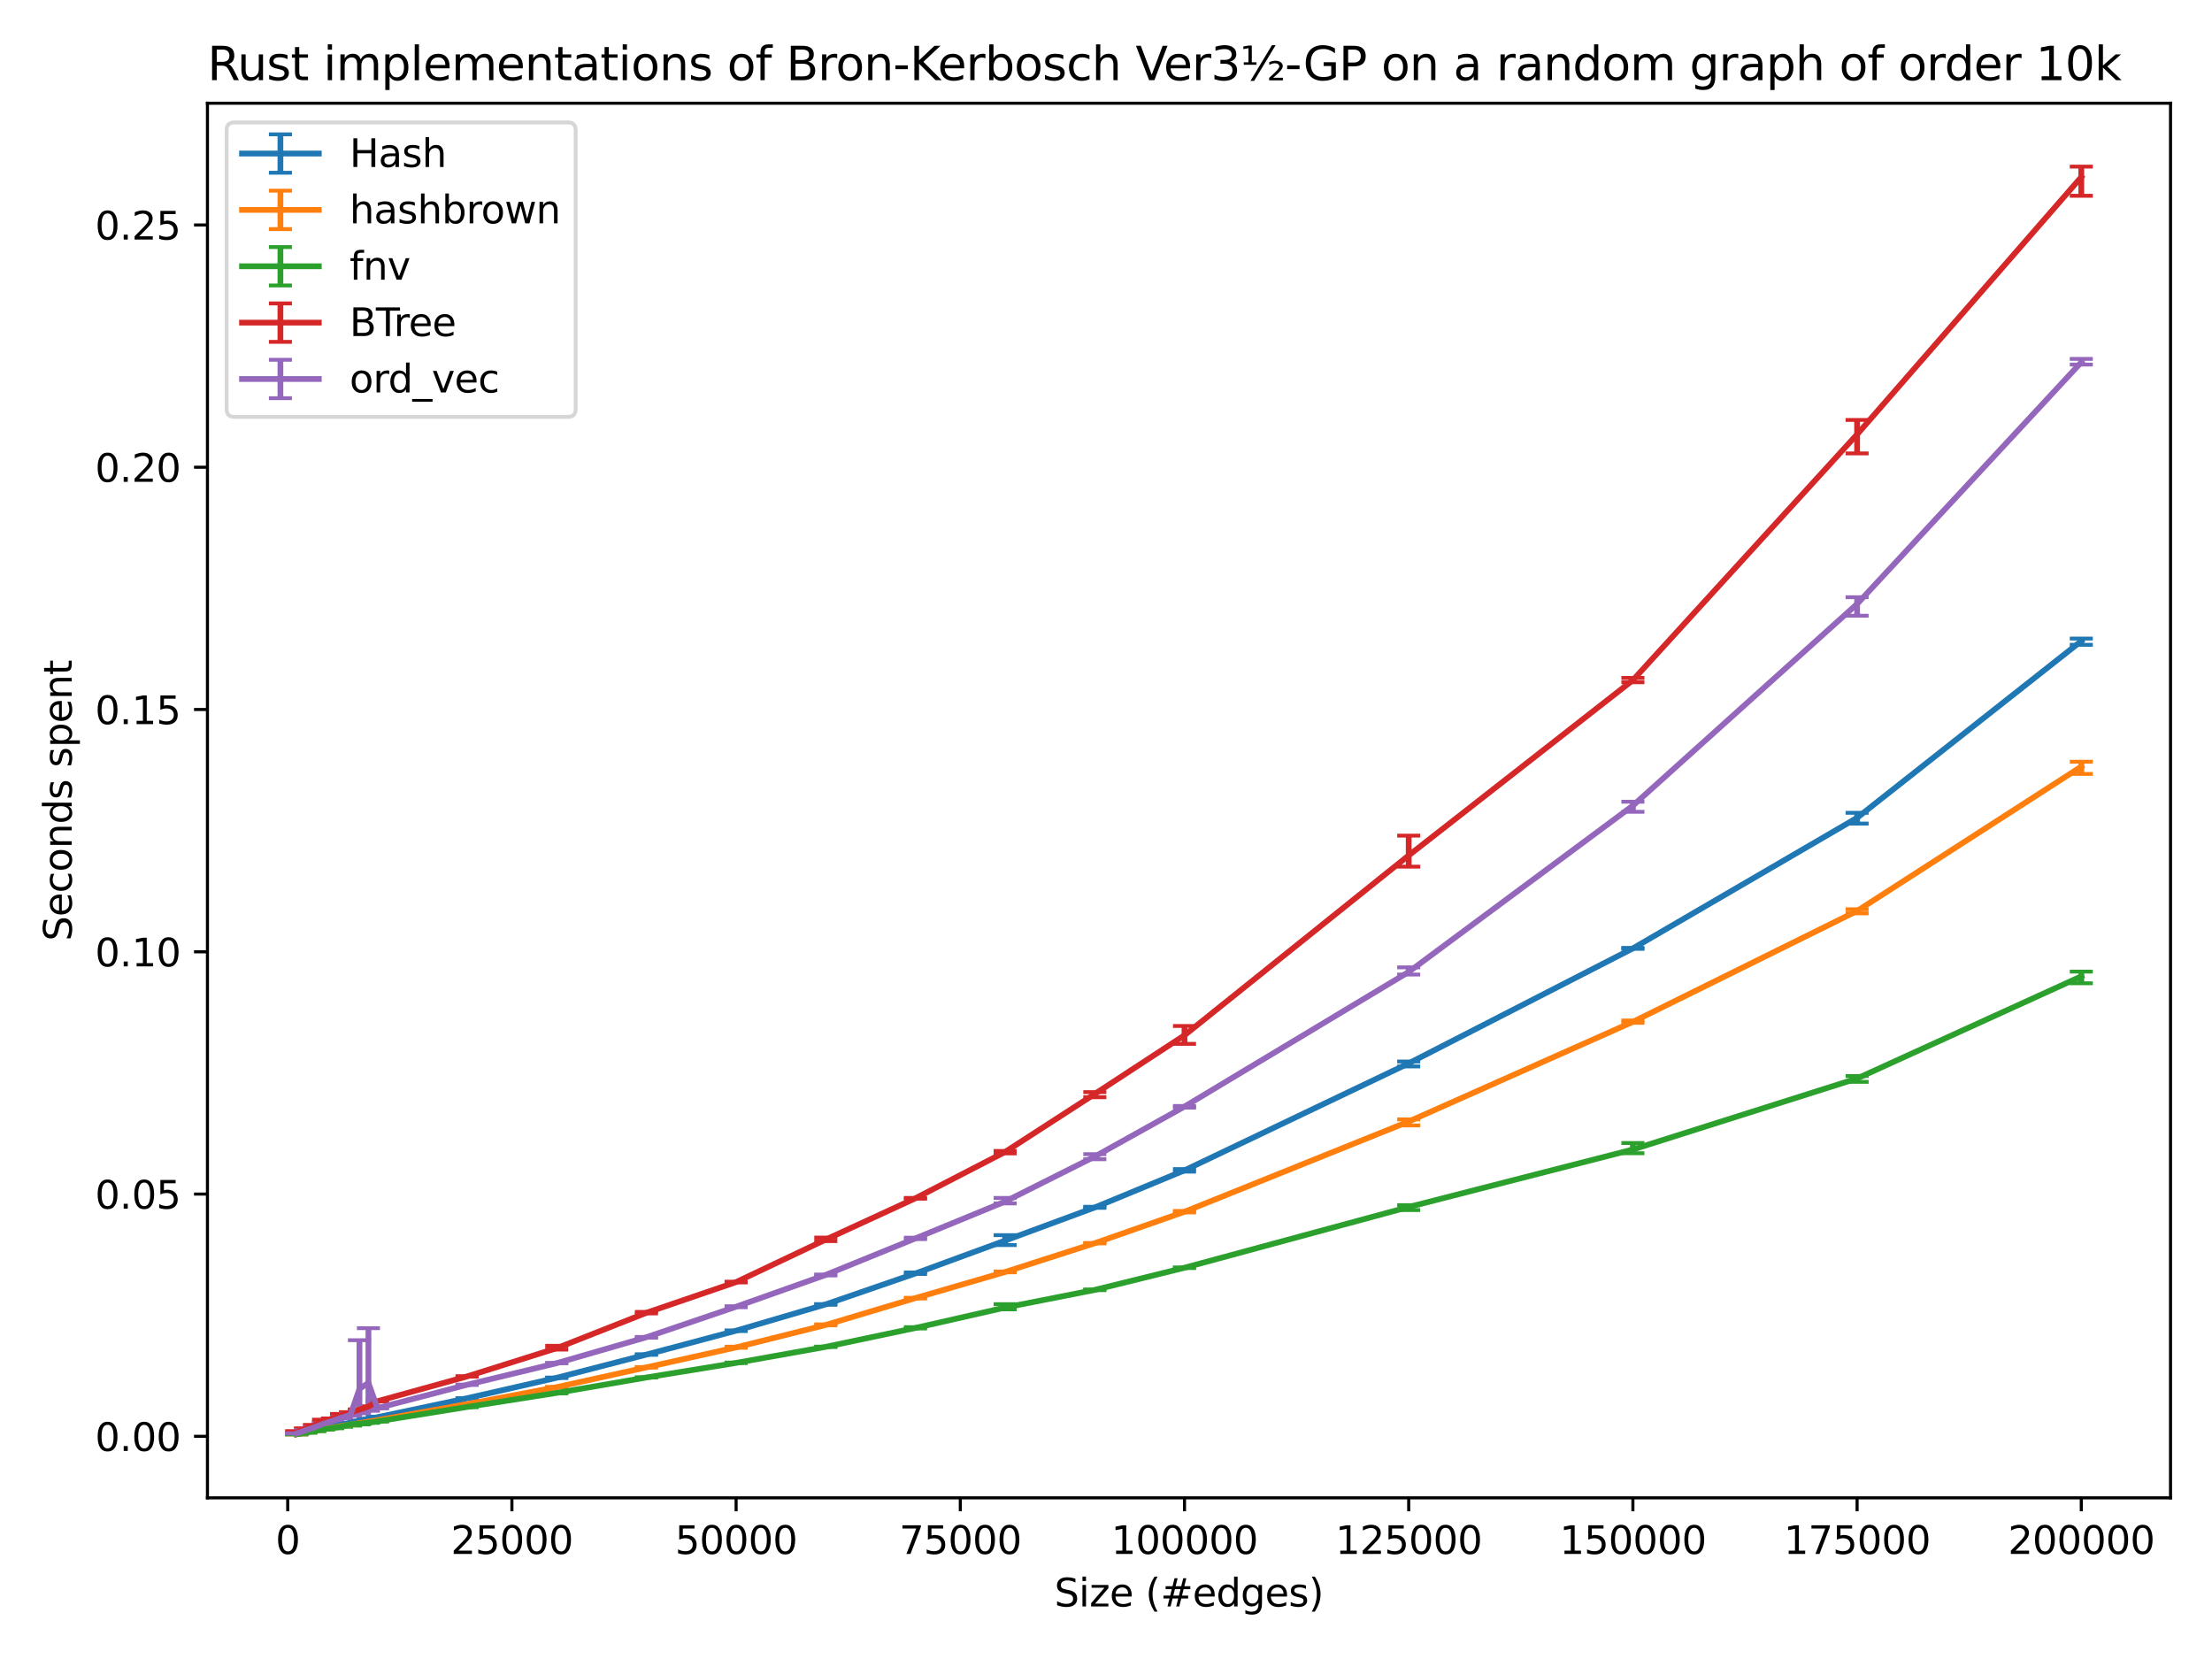<?xml version="1.0" encoding="utf-8" standalone="no"?>
<!DOCTYPE svg PUBLIC "-//W3C//DTD SVG 1.1//EN"
  "http://www.w3.org/Graphics/SVG/1.1/DTD/svg11.dtd">
<svg xmlns:xlink="http://www.w3.org/1999/xlink" width="576pt" height="432pt" viewBox="0 0 576 432" xmlns="http://www.w3.org/2000/svg" version="1.1">
 <defs>
  <style type="text/css">*{stroke-linejoin: round; stroke-linecap: butt}</style>
 </defs>
 <g id="figure_1">
  <g id="patch_1">
   <path d="M 0 432 
L 576 432 
L 576 0 
L 0 0 
z
" style="fill: #ffffff"/>
  </g>
  <g id="axes_1">
   <g id="patch_2">
    <path d="M 54.02 390.04 
L 565.2 390.04 
L 565.2 26.88 
L 54.02 26.88 
z
" style="fill: #ffffff"/>
   </g>
   <g id="matplotlib.axis_1">
    <g id="xtick_1">
     <g id="line2d_1">
      <defs>
       <path id="mc74f61fcfc" d="M 0 0 
L 0 3.5 
" style="stroke: #000000; stroke-width: 0.8"/>
      </defs>
      <g>
       <use xlink:href="#mc74f61fcfc" x="74.92" y="390.04" style="stroke: #000000; stroke-width: 0.8"/>
      </g>
     </g>
     <g id="text_1">
      <!-- 0 -->
      <g transform="translate(71.739 404.638) scale(0.1 -0.1)">
       <defs>
        <path id="DejaVuSans-30" d="M 2034 4250 
Q 1547 4250 1301 3770 
Q 1056 3291 1056 2328 
Q 1056 1369 1301 889 
Q 1547 409 2034 409 
Q 2525 409 2770 889 
Q 3016 1369 3016 2328 
Q 3016 3291 2770 3770 
Q 2525 4250 2034 4250 
z
M 2034 4750 
Q 2819 4750 3233 4129 
Q 3647 3509 3647 2328 
Q 3647 1150 3233 529 
Q 2819 -91 2034 -91 
Q 1250 -91 836 529 
Q 422 1150 422 2328 
Q 422 3509 836 4129 
Q 1250 4750 2034 4750 
z
" transform="scale(0.016)"/>
       </defs>
       <use xlink:href="#DejaVuSans-30"/>
      </g>
     </g>
    </g>
    <g id="xtick_2">
     <g id="line2d_2">
      <g>
       <use xlink:href="#mc74f61fcfc" x="133.301" y="390.04" style="stroke: #000000; stroke-width: 0.8"/>
      </g>
     </g>
     <g id="text_2">
      <!-- 25000 -->
      <g transform="translate(117.395 404.638) scale(0.1 -0.1)">
       <defs>
        <path id="DejaVuSans-32" d="M 1228 531 
L 3431 531 
L 3431 0 
L 469 0 
L 469 531 
Q 828 903 1448 1529 
Q 2069 2156 2228 2338 
Q 2531 2678 2651 2914 
Q 2772 3150 2772 3378 
Q 2772 3750 2511 3984 
Q 2250 4219 1831 4219 
Q 1534 4219 1204 4116 
Q 875 4013 500 3803 
L 500 4441 
Q 881 4594 1212 4672 
Q 1544 4750 1819 4750 
Q 2544 4750 2975 4387 
Q 3406 4025 3406 3419 
Q 3406 3131 3298 2873 
Q 3191 2616 2906 2266 
Q 2828 2175 2409 1742 
Q 1991 1309 1228 531 
z
" transform="scale(0.016)"/>
        <path id="DejaVuSans-35" d="M 691 4666 
L 3169 4666 
L 3169 4134 
L 1269 4134 
L 1269 2991 
Q 1406 3038 1543 3061 
Q 1681 3084 1819 3084 
Q 2600 3084 3056 2656 
Q 3513 2228 3513 1497 
Q 3513 744 3044 326 
Q 2575 -91 1722 -91 
Q 1428 -91 1123 -41 
Q 819 9 494 109 
L 494 744 
Q 775 591 1075 516 
Q 1375 441 1709 441 
Q 2250 441 2565 725 
Q 2881 1009 2881 1497 
Q 2881 1984 2565 2268 
Q 2250 2553 1709 2553 
Q 1456 2553 1204 2497 
Q 953 2441 691 2322 
L 691 4666 
z
" transform="scale(0.016)"/>
       </defs>
       <use xlink:href="#DejaVuSans-32"/>
       <use xlink:href="#DejaVuSans-35" x="63.623"/>
       <use xlink:href="#DejaVuSans-30" x="127.246"/>
       <use xlink:href="#DejaVuSans-30" x="190.869"/>
       <use xlink:href="#DejaVuSans-30" x="254.492"/>
      </g>
     </g>
    </g>
    <g id="xtick_3">
     <g id="line2d_3">
      <g>
       <use xlink:href="#mc74f61fcfc" x="191.681" y="390.04" style="stroke: #000000; stroke-width: 0.8"/>
      </g>
     </g>
     <g id="text_3">
      <!-- 50000 -->
      <g transform="translate(175.775 404.638) scale(0.1 -0.1)">
       <use xlink:href="#DejaVuSans-35"/>
       <use xlink:href="#DejaVuSans-30" x="63.623"/>
       <use xlink:href="#DejaVuSans-30" x="127.246"/>
       <use xlink:href="#DejaVuSans-30" x="190.869"/>
       <use xlink:href="#DejaVuSans-30" x="254.492"/>
      </g>
     </g>
    </g>
    <g id="xtick_4">
     <g id="line2d_4">
      <g>
       <use xlink:href="#mc74f61fcfc" x="250.062" y="390.04" style="stroke: #000000; stroke-width: 0.8"/>
      </g>
     </g>
     <g id="text_4">
      <!-- 75000 -->
      <g transform="translate(234.156 404.638) scale(0.1 -0.1)">
       <defs>
        <path id="DejaVuSans-37" d="M 525 4666 
L 3525 4666 
L 3525 4397 
L 1831 0 
L 1172 0 
L 2766 4134 
L 525 4134 
L 525 4666 
z
" transform="scale(0.016)"/>
       </defs>
       <use xlink:href="#DejaVuSans-37"/>
       <use xlink:href="#DejaVuSans-35" x="63.623"/>
       <use xlink:href="#DejaVuSans-30" x="127.246"/>
       <use xlink:href="#DejaVuSans-30" x="190.869"/>
       <use xlink:href="#DejaVuSans-30" x="254.492"/>
      </g>
     </g>
    </g>
    <g id="xtick_5">
     <g id="line2d_5">
      <g>
       <use xlink:href="#mc74f61fcfc" x="308.442" y="390.04" style="stroke: #000000; stroke-width: 0.8"/>
      </g>
     </g>
     <g id="text_5">
      <!-- 100000 -->
      <g transform="translate(289.355 404.638) scale(0.1 -0.1)">
       <defs>
        <path id="DejaVuSans-31" d="M 794 531 
L 1825 531 
L 1825 4091 
L 703 3866 
L 703 4441 
L 1819 4666 
L 2450 4666 
L 2450 531 
L 3481 531 
L 3481 0 
L 794 0 
L 794 531 
z
" transform="scale(0.016)"/>
       </defs>
       <use xlink:href="#DejaVuSans-31"/>
       <use xlink:href="#DejaVuSans-30" x="63.623"/>
       <use xlink:href="#DejaVuSans-30" x="127.246"/>
       <use xlink:href="#DejaVuSans-30" x="190.869"/>
       <use xlink:href="#DejaVuSans-30" x="254.492"/>
       <use xlink:href="#DejaVuSans-30" x="318.115"/>
      </g>
     </g>
    </g>
    <g id="xtick_6">
     <g id="line2d_6">
      <g>
       <use xlink:href="#mc74f61fcfc" x="366.823" y="390.04" style="stroke: #000000; stroke-width: 0.8"/>
      </g>
     </g>
     <g id="text_6">
      <!-- 125000 -->
      <g transform="translate(347.735 404.638) scale(0.1 -0.1)">
       <use xlink:href="#DejaVuSans-31"/>
       <use xlink:href="#DejaVuSans-32" x="63.623"/>
       <use xlink:href="#DejaVuSans-35" x="127.246"/>
       <use xlink:href="#DejaVuSans-30" x="190.869"/>
       <use xlink:href="#DejaVuSans-30" x="254.492"/>
       <use xlink:href="#DejaVuSans-30" x="318.115"/>
      </g>
     </g>
    </g>
    <g id="xtick_7">
     <g id="line2d_7">
      <g>
       <use xlink:href="#mc74f61fcfc" x="425.203" y="390.04" style="stroke: #000000; stroke-width: 0.8"/>
      </g>
     </g>
     <g id="text_7">
      <!-- 150000 -->
      <g transform="translate(406.116 404.638) scale(0.1 -0.1)">
       <use xlink:href="#DejaVuSans-31"/>
       <use xlink:href="#DejaVuSans-35" x="63.623"/>
       <use xlink:href="#DejaVuSans-30" x="127.246"/>
       <use xlink:href="#DejaVuSans-30" x="190.869"/>
       <use xlink:href="#DejaVuSans-30" x="254.492"/>
       <use xlink:href="#DejaVuSans-30" x="318.115"/>
      </g>
     </g>
    </g>
    <g id="xtick_8">
     <g id="line2d_8">
      <g>
       <use xlink:href="#mc74f61fcfc" x="483.584" y="390.04" style="stroke: #000000; stroke-width: 0.8"/>
      </g>
     </g>
     <g id="text_8">
      <!-- 175000 -->
      <g transform="translate(464.497 404.638) scale(0.1 -0.1)">
       <use xlink:href="#DejaVuSans-31"/>
       <use xlink:href="#DejaVuSans-37" x="63.623"/>
       <use xlink:href="#DejaVuSans-35" x="127.246"/>
       <use xlink:href="#DejaVuSans-30" x="190.869"/>
       <use xlink:href="#DejaVuSans-30" x="254.492"/>
       <use xlink:href="#DejaVuSans-30" x="318.115"/>
      </g>
     </g>
    </g>
    <g id="xtick_9">
     <g id="line2d_9">
      <g>
       <use xlink:href="#mc74f61fcfc" x="541.965" y="390.04" style="stroke: #000000; stroke-width: 0.8"/>
      </g>
     </g>
     <g id="text_9">
      <!-- 200000 -->
      <g transform="translate(522.877 404.638) scale(0.1 -0.1)">
       <use xlink:href="#DejaVuSans-32"/>
       <use xlink:href="#DejaVuSans-30" x="63.623"/>
       <use xlink:href="#DejaVuSans-30" x="127.246"/>
       <use xlink:href="#DejaVuSans-30" x="190.869"/>
       <use xlink:href="#DejaVuSans-30" x="254.492"/>
       <use xlink:href="#DejaVuSans-30" x="318.115"/>
      </g>
     </g>
    </g>
    <g id="text_10">
     <!-- Size (#edges) -->
     <g transform="translate(274.559 418.317) scale(0.1 -0.1)">
      <defs>
       <path id="DejaVuSans-53" d="M 3425 4513 
L 3425 3897 
Q 3066 4069 2747 4153 
Q 2428 4238 2131 4238 
Q 1616 4238 1336 4038 
Q 1056 3838 1056 3469 
Q 1056 3159 1242 3001 
Q 1428 2844 1947 2747 
L 2328 2669 
Q 3034 2534 3370 2195 
Q 3706 1856 3706 1288 
Q 3706 609 3251 259 
Q 2797 -91 1919 -91 
Q 1588 -91 1214 -16 
Q 841 59 441 206 
L 441 856 
Q 825 641 1194 531 
Q 1563 422 1919 422 
Q 2459 422 2753 634 
Q 3047 847 3047 1241 
Q 3047 1584 2836 1778 
Q 2625 1972 2144 2069 
L 1759 2144 
Q 1053 2284 737 2584 
Q 422 2884 422 3419 
Q 422 4038 858 4394 
Q 1294 4750 2059 4750 
Q 2388 4750 2728 4690 
Q 3069 4631 3425 4513 
z
" transform="scale(0.016)"/>
       <path id="DejaVuSans-69" d="M 603 3500 
L 1178 3500 
L 1178 0 
L 603 0 
L 603 3500 
z
M 603 4863 
L 1178 4863 
L 1178 4134 
L 603 4134 
L 603 4863 
z
" transform="scale(0.016)"/>
       <path id="DejaVuSans-7a" d="M 353 3500 
L 3084 3500 
L 3084 2975 
L 922 459 
L 3084 459 
L 3084 0 
L 275 0 
L 275 525 
L 2438 3041 
L 353 3041 
L 353 3500 
z
" transform="scale(0.016)"/>
       <path id="DejaVuSans-65" d="M 3597 1894 
L 3597 1613 
L 953 1613 
Q 991 1019 1311 708 
Q 1631 397 2203 397 
Q 2534 397 2845 478 
Q 3156 559 3463 722 
L 3463 178 
Q 3153 47 2828 -22 
Q 2503 -91 2169 -91 
Q 1331 -91 842 396 
Q 353 884 353 1716 
Q 353 2575 817 3079 
Q 1281 3584 2069 3584 
Q 2775 3584 3186 3129 
Q 3597 2675 3597 1894 
z
M 3022 2063 
Q 3016 2534 2758 2815 
Q 2500 3097 2075 3097 
Q 1594 3097 1305 2825 
Q 1016 2553 972 2059 
L 3022 2063 
z
" transform="scale(0.016)"/>
       <path id="DejaVuSans-20" transform="scale(0.016)"/>
       <path id="DejaVuSans-28" d="M 1984 4856 
Q 1566 4138 1362 3434 
Q 1159 2731 1159 2009 
Q 1159 1288 1364 580 
Q 1569 -128 1984 -844 
L 1484 -844 
Q 1016 -109 783 600 
Q 550 1309 550 2009 
Q 550 2706 781 3412 
Q 1013 4119 1484 4856 
L 1984 4856 
z
" transform="scale(0.016)"/>
       <path id="DejaVuSans-23" d="M 3272 2816 
L 2363 2816 
L 2100 1772 
L 3016 1772 
L 3272 2816 
z
M 2803 4594 
L 2478 3297 
L 3391 3297 
L 3719 4594 
L 4219 4594 
L 3897 3297 
L 4872 3297 
L 4872 2816 
L 3775 2816 
L 3519 1772 
L 4513 1772 
L 4513 1294 
L 3397 1294 
L 3072 0 
L 2572 0 
L 2894 1294 
L 1978 1294 
L 1656 0 
L 1153 0 
L 1478 1294 
L 494 1294 
L 494 1772 
L 1594 1772 
L 1856 2816 
L 850 2816 
L 850 3297 
L 1978 3297 
L 2297 4594 
L 2803 4594 
z
" transform="scale(0.016)"/>
       <path id="DejaVuSans-64" d="M 2906 2969 
L 2906 4863 
L 3481 4863 
L 3481 0 
L 2906 0 
L 2906 525 
Q 2725 213 2448 61 
Q 2172 -91 1784 -91 
Q 1150 -91 751 415 
Q 353 922 353 1747 
Q 353 2572 751 3078 
Q 1150 3584 1784 3584 
Q 2172 3584 2448 3432 
Q 2725 3281 2906 2969 
z
M 947 1747 
Q 947 1113 1208 752 
Q 1469 391 1925 391 
Q 2381 391 2643 752 
Q 2906 1113 2906 1747 
Q 2906 2381 2643 2742 
Q 2381 3103 1925 3103 
Q 1469 3103 1208 2742 
Q 947 2381 947 1747 
z
" transform="scale(0.016)"/>
       <path id="DejaVuSans-67" d="M 2906 1791 
Q 2906 2416 2648 2759 
Q 2391 3103 1925 3103 
Q 1463 3103 1205 2759 
Q 947 2416 947 1791 
Q 947 1169 1205 825 
Q 1463 481 1925 481 
Q 2391 481 2648 825 
Q 2906 1169 2906 1791 
z
M 3481 434 
Q 3481 -459 3084 -895 
Q 2688 -1331 1869 -1331 
Q 1566 -1331 1297 -1286 
Q 1028 -1241 775 -1147 
L 775 -588 
Q 1028 -725 1275 -790 
Q 1522 -856 1778 -856 
Q 2344 -856 2625 -561 
Q 2906 -266 2906 331 
L 2906 616 
Q 2728 306 2450 153 
Q 2172 0 1784 0 
Q 1141 0 747 490 
Q 353 981 353 1791 
Q 353 2603 747 3093 
Q 1141 3584 1784 3584 
Q 2172 3584 2450 3431 
Q 2728 3278 2906 2969 
L 2906 3500 
L 3481 3500 
L 3481 434 
z
" transform="scale(0.016)"/>
       <path id="DejaVuSans-73" d="M 2834 3397 
L 2834 2853 
Q 2591 2978 2328 3040 
Q 2066 3103 1784 3103 
Q 1356 3103 1142 2972 
Q 928 2841 928 2578 
Q 928 2378 1081 2264 
Q 1234 2150 1697 2047 
L 1894 2003 
Q 2506 1872 2764 1633 
Q 3022 1394 3022 966 
Q 3022 478 2636 193 
Q 2250 -91 1575 -91 
Q 1294 -91 989 -36 
Q 684 19 347 128 
L 347 722 
Q 666 556 975 473 
Q 1284 391 1588 391 
Q 1994 391 2212 530 
Q 2431 669 2431 922 
Q 2431 1156 2273 1281 
Q 2116 1406 1581 1522 
L 1381 1569 
Q 847 1681 609 1914 
Q 372 2147 372 2553 
Q 372 3047 722 3315 
Q 1072 3584 1716 3584 
Q 2034 3584 2315 3537 
Q 2597 3491 2834 3397 
z
" transform="scale(0.016)"/>
       <path id="DejaVuSans-29" d="M 513 4856 
L 1013 4856 
Q 1481 4119 1714 3412 
Q 1947 2706 1947 2009 
Q 1947 1309 1714 600 
Q 1481 -109 1013 -844 
L 513 -844 
Q 928 -128 1133 580 
Q 1338 1288 1338 2009 
Q 1338 2731 1133 3434 
Q 928 4138 513 4856 
z
" transform="scale(0.016)"/>
      </defs>
      <use xlink:href="#DejaVuSans-53"/>
      <use xlink:href="#DejaVuSans-69" x="63.477"/>
      <use xlink:href="#DejaVuSans-7a" x="91.26"/>
      <use xlink:href="#DejaVuSans-65" x="143.75"/>
      <use xlink:href="#DejaVuSans-20" x="205.273"/>
      <use xlink:href="#DejaVuSans-28" x="237.061"/>
      <use xlink:href="#DejaVuSans-23" x="276.074"/>
      <use xlink:href="#DejaVuSans-65" x="359.863"/>
      <use xlink:href="#DejaVuSans-64" x="421.387"/>
      <use xlink:href="#DejaVuSans-67" x="484.863"/>
      <use xlink:href="#DejaVuSans-65" x="548.34"/>
      <use xlink:href="#DejaVuSans-73" x="609.863"/>
      <use xlink:href="#DejaVuSans-29" x="661.963"/>
     </g>
    </g>
   </g>
   <g id="matplotlib.axis_2">
    <g id="ytick_1">
     <g id="line2d_10">
      <defs>
       <path id="m7eb1c47a8f" d="M 0 0 
L -3.5 0 
" style="stroke: #000000; stroke-width: 0.8"/>
      </defs>
      <g>
       <use xlink:href="#m7eb1c47a8f" x="54.02" y="374.022" style="stroke: #000000; stroke-width: 0.8"/>
      </g>
     </g>
     <g id="text_11">
      <!-- 0.00 -->
      <g transform="translate(24.754 377.821) scale(0.1 -0.1)">
       <defs>
        <path id="DejaVuSans-2e" d="M 684 794 
L 1344 794 
L 1344 0 
L 684 0 
L 684 794 
z
" transform="scale(0.016)"/>
       </defs>
       <use xlink:href="#DejaVuSans-30"/>
       <use xlink:href="#DejaVuSans-2e" x="63.623"/>
       <use xlink:href="#DejaVuSans-30" x="95.41"/>
       <use xlink:href="#DejaVuSans-30" x="159.033"/>
      </g>
     </g>
    </g>
    <g id="ytick_2">
     <g id="line2d_11">
      <g>
       <use xlink:href="#m7eb1c47a8f" x="54.02" y="310.933" style="stroke: #000000; stroke-width: 0.8"/>
      </g>
     </g>
     <g id="text_12">
      <!-- 0.05 -->
      <g transform="translate(24.754 314.733) scale(0.1 -0.1)">
       <use xlink:href="#DejaVuSans-30"/>
       <use xlink:href="#DejaVuSans-2e" x="63.623"/>
       <use xlink:href="#DejaVuSans-30" x="95.41"/>
       <use xlink:href="#DejaVuSans-35" x="159.033"/>
      </g>
     </g>
    </g>
    <g id="ytick_3">
     <g id="line2d_12">
      <g>
       <use xlink:href="#m7eb1c47a8f" x="54.02" y="247.845" style="stroke: #000000; stroke-width: 0.8"/>
      </g>
     </g>
     <g id="text_13">
      <!-- 0.10 -->
      <g transform="translate(24.754 251.644) scale(0.1 -0.1)">
       <use xlink:href="#DejaVuSans-30"/>
       <use xlink:href="#DejaVuSans-2e" x="63.623"/>
       <use xlink:href="#DejaVuSans-31" x="95.41"/>
       <use xlink:href="#DejaVuSans-30" x="159.033"/>
      </g>
     </g>
    </g>
    <g id="ytick_4">
     <g id="line2d_13">
      <g>
       <use xlink:href="#m7eb1c47a8f" x="54.02" y="184.756" style="stroke: #000000; stroke-width: 0.8"/>
      </g>
     </g>
     <g id="text_14">
      <!-- 0.15 -->
      <g transform="translate(24.754 188.555) scale(0.1 -0.1)">
       <use xlink:href="#DejaVuSans-30"/>
       <use xlink:href="#DejaVuSans-2e" x="63.623"/>
       <use xlink:href="#DejaVuSans-31" x="95.41"/>
       <use xlink:href="#DejaVuSans-35" x="159.033"/>
      </g>
     </g>
    </g>
    <g id="ytick_5">
     <g id="line2d_14">
      <g>
       <use xlink:href="#m7eb1c47a8f" x="54.02" y="121.667" style="stroke: #000000; stroke-width: 0.8"/>
      </g>
     </g>
     <g id="text_15">
      <!-- 0.20 -->
      <g transform="translate(24.754 125.466) scale(0.1 -0.1)">
       <use xlink:href="#DejaVuSans-30"/>
       <use xlink:href="#DejaVuSans-2e" x="63.623"/>
       <use xlink:href="#DejaVuSans-32" x="95.41"/>
       <use xlink:href="#DejaVuSans-30" x="159.033"/>
      </g>
     </g>
    </g>
    <g id="ytick_6">
     <g id="line2d_15">
      <g>
       <use xlink:href="#m7eb1c47a8f" x="54.02" y="58.578" style="stroke: #000000; stroke-width: 0.8"/>
      </g>
     </g>
     <g id="text_16">
      <!-- 0.25 -->
      <g transform="translate(24.754 62.378) scale(0.1 -0.1)">
       <use xlink:href="#DejaVuSans-30"/>
       <use xlink:href="#DejaVuSans-2e" x="63.623"/>
       <use xlink:href="#DejaVuSans-32" x="95.41"/>
       <use xlink:href="#DejaVuSans-35" x="159.033"/>
      </g>
     </g>
    </g>
    <g id="text_17">
     <!-- Seconds spent -->
     <g transform="translate(18.675 245.04) rotate(-90) scale(0.1 -0.1)">
      <defs>
       <path id="DejaVuSans-63" d="M 3122 3366 
L 3122 2828 
Q 2878 2963 2633 3030 
Q 2388 3097 2138 3097 
Q 1578 3097 1268 2742 
Q 959 2388 959 1747 
Q 959 1106 1268 751 
Q 1578 397 2138 397 
Q 2388 397 2633 464 
Q 2878 531 3122 666 
L 3122 134 
Q 2881 22 2623 -34 
Q 2366 -91 2075 -91 
Q 1284 -91 818 406 
Q 353 903 353 1747 
Q 353 2603 823 3093 
Q 1294 3584 2113 3584 
Q 2378 3584 2631 3529 
Q 2884 3475 3122 3366 
z
" transform="scale(0.016)"/>
       <path id="DejaVuSans-6f" d="M 1959 3097 
Q 1497 3097 1228 2736 
Q 959 2375 959 1747 
Q 959 1119 1226 758 
Q 1494 397 1959 397 
Q 2419 397 2687 759 
Q 2956 1122 2956 1747 
Q 2956 2369 2687 2733 
Q 2419 3097 1959 3097 
z
M 1959 3584 
Q 2709 3584 3137 3096 
Q 3566 2609 3566 1747 
Q 3566 888 3137 398 
Q 2709 -91 1959 -91 
Q 1206 -91 779 398 
Q 353 888 353 1747 
Q 353 2609 779 3096 
Q 1206 3584 1959 3584 
z
" transform="scale(0.016)"/>
       <path id="DejaVuSans-6e" d="M 3513 2113 
L 3513 0 
L 2938 0 
L 2938 2094 
Q 2938 2591 2744 2837 
Q 2550 3084 2163 3084 
Q 1697 3084 1428 2787 
Q 1159 2491 1159 1978 
L 1159 0 
L 581 0 
L 581 3500 
L 1159 3500 
L 1159 2956 
Q 1366 3272 1645 3428 
Q 1925 3584 2291 3584 
Q 2894 3584 3203 3211 
Q 3513 2838 3513 2113 
z
" transform="scale(0.016)"/>
       <path id="DejaVuSans-70" d="M 1159 525 
L 1159 -1331 
L 581 -1331 
L 581 3500 
L 1159 3500 
L 1159 2969 
Q 1341 3281 1617 3432 
Q 1894 3584 2278 3584 
Q 2916 3584 3314 3078 
Q 3713 2572 3713 1747 
Q 3713 922 3314 415 
Q 2916 -91 2278 -91 
Q 1894 -91 1617 61 
Q 1341 213 1159 525 
z
M 3116 1747 
Q 3116 2381 2855 2742 
Q 2594 3103 2138 3103 
Q 1681 3103 1420 2742 
Q 1159 2381 1159 1747 
Q 1159 1113 1420 752 
Q 1681 391 2138 391 
Q 2594 391 2855 752 
Q 3116 1113 3116 1747 
z
" transform="scale(0.016)"/>
       <path id="DejaVuSans-74" d="M 1172 4494 
L 1172 3500 
L 2356 3500 
L 2356 3053 
L 1172 3053 
L 1172 1153 
Q 1172 725 1289 603 
Q 1406 481 1766 481 
L 2356 481 
L 2356 0 
L 1766 0 
Q 1100 0 847 248 
Q 594 497 594 1153 
L 594 3053 
L 172 3053 
L 172 3500 
L 594 3500 
L 594 4494 
L 1172 4494 
z
" transform="scale(0.016)"/>
      </defs>
      <use xlink:href="#DejaVuSans-53"/>
      <use xlink:href="#DejaVuSans-65" x="63.477"/>
      <use xlink:href="#DejaVuSans-63" x="125"/>
      <use xlink:href="#DejaVuSans-6f" x="179.98"/>
      <use xlink:href="#DejaVuSans-6e" x="241.162"/>
      <use xlink:href="#DejaVuSans-64" x="304.541"/>
      <use xlink:href="#DejaVuSans-73" x="368.018"/>
      <use xlink:href="#DejaVuSans-20" x="420.117"/>
      <use xlink:href="#DejaVuSans-73" x="451.904"/>
      <use xlink:href="#DejaVuSans-70" x="504.004"/>
      <use xlink:href="#DejaVuSans-65" x="567.48"/>
      <use xlink:href="#DejaVuSans-6e" x="629.004"/>
      <use xlink:href="#DejaVuSans-74" x="692.383"/>
     </g>
    </g>
   </g>
   <g id="LineCollection_1">
    <path d="M 77.255 373.426 
L 77.255 373.408 
" clip-path="url(#pa6ebc073c4)" style="fill: none; stroke: #1f77b4; stroke-width: 1.5"/>
    <path d="M 79.591 372.859 
L 79.591 372.83 
" clip-path="url(#pa6ebc073c4)" style="fill: none; stroke: #1f77b4; stroke-width: 1.5"/>
    <path d="M 81.926 372.323 
L 81.926 372.254 
" clip-path="url(#pa6ebc073c4)" style="fill: none; stroke: #1f77b4; stroke-width: 1.5"/>
    <path d="M 84.261 371.841 
L 84.261 371.804 
" clip-path="url(#pa6ebc073c4)" style="fill: none; stroke: #1f77b4; stroke-width: 1.5"/>
    <path d="M 86.596 371.375 
L 86.596 371.346 
" clip-path="url(#pa6ebc073c4)" style="fill: none; stroke: #1f77b4; stroke-width: 1.5"/>
    <path d="M 88.932 370.984 
L 88.932 370.926 
" clip-path="url(#pa6ebc073c4)" style="fill: none; stroke: #1f77b4; stroke-width: 1.5"/>
    <path d="M 91.267 370.559 
L 91.267 370.489 
" clip-path="url(#pa6ebc073c4)" style="fill: none; stroke: #1f77b4; stroke-width: 1.5"/>
    <path d="M 93.602 370.095 
L 93.602 369.902 
" clip-path="url(#pa6ebc073c4)" style="fill: none; stroke: #1f77b4; stroke-width: 1.5"/>
    <path d="M 95.937 369.581 
L 95.937 369.442 
" clip-path="url(#pa6ebc073c4)" style="fill: none; stroke: #1f77b4; stroke-width: 1.5"/>
    <path d="M 98.272 369.119 
L 98.272 368.903 
" clip-path="url(#pa6ebc073c4)" style="fill: none; stroke: #1f77b4; stroke-width: 1.5"/>
    <path d="M 121.625 364.11 
L 121.625 364.09 
" clip-path="url(#pa6ebc073c4)" style="fill: none; stroke: #1f77b4; stroke-width: 1.5"/>
    <path d="M 144.977 358.825 
L 144.977 358.709 
" clip-path="url(#pa6ebc073c4)" style="fill: none; stroke: #1f77b4; stroke-width: 1.5"/>
    <path d="M 168.329 352.792 
L 168.329 352.65 
" clip-path="url(#pa6ebc073c4)" style="fill: none; stroke: #1f77b4; stroke-width: 1.5"/>
    <path d="M 191.681 346.598 
L 191.681 346.432 
" clip-path="url(#pa6ebc073c4)" style="fill: none; stroke: #1f77b4; stroke-width: 1.5"/>
    <path d="M 215.034 339.759 
L 215.034 339.584 
" clip-path="url(#pa6ebc073c4)" style="fill: none; stroke: #1f77b4; stroke-width: 1.5"/>
    <path d="M 238.386 331.731 
L 238.386 331.342 
" clip-path="url(#pa6ebc073c4)" style="fill: none; stroke: #1f77b4; stroke-width: 1.5"/>
    <path d="M 261.738 324.217 
L 261.738 321.625 
" clip-path="url(#pa6ebc073c4)" style="fill: none; stroke: #1f77b4; stroke-width: 1.5"/>
    <path d="M 285.09 314.525 
L 285.09 314.243 
" clip-path="url(#pa6ebc073c4)" style="fill: none; stroke: #1f77b4; stroke-width: 1.5"/>
    <path d="M 308.442 305.081 
L 308.442 304.431 
" clip-path="url(#pa6ebc073c4)" style="fill: none; stroke: #1f77b4; stroke-width: 1.5"/>
    <path d="M 366.823 277.7 
L 366.823 276.404 
" clip-path="url(#pa6ebc073c4)" style="fill: none; stroke: #1f77b4; stroke-width: 1.5"/>
    <path d="M 425.203 247.078 
L 425.203 246.834 
" clip-path="url(#pa6ebc073c4)" style="fill: none; stroke: #1f77b4; stroke-width: 1.5"/>
    <path d="M 483.584 214.456 
L 483.584 211.651 
" clip-path="url(#pa6ebc073c4)" style="fill: none; stroke: #1f77b4; stroke-width: 1.5"/>
    <path d="M 541.965 167.906 
L 541.965 166.276 
" clip-path="url(#pa6ebc073c4)" style="fill: none; stroke: #1f77b4; stroke-width: 1.5"/>
   </g>
   <g id="line2d_16">
    <defs>
     <path id="md8547b9e7e" d="M 3 0 
L -3 -0 
" style="stroke: #1f77b4"/>
    </defs>
    <g clip-path="url(#pa6ebc073c4)">
     <use xlink:href="#md8547b9e7e" x="77.255" y="373.426" style="fill: #1f77b4; stroke: #1f77b4"/>
     <use xlink:href="#md8547b9e7e" x="79.591" y="372.859" style="fill: #1f77b4; stroke: #1f77b4"/>
     <use xlink:href="#md8547b9e7e" x="81.926" y="372.323" style="fill: #1f77b4; stroke: #1f77b4"/>
     <use xlink:href="#md8547b9e7e" x="84.261" y="371.841" style="fill: #1f77b4; stroke: #1f77b4"/>
     <use xlink:href="#md8547b9e7e" x="86.596" y="371.375" style="fill: #1f77b4; stroke: #1f77b4"/>
     <use xlink:href="#md8547b9e7e" x="88.932" y="370.984" style="fill: #1f77b4; stroke: #1f77b4"/>
     <use xlink:href="#md8547b9e7e" x="91.267" y="370.559" style="fill: #1f77b4; stroke: #1f77b4"/>
     <use xlink:href="#md8547b9e7e" x="93.602" y="370.095" style="fill: #1f77b4; stroke: #1f77b4"/>
     <use xlink:href="#md8547b9e7e" x="95.937" y="369.581" style="fill: #1f77b4; stroke: #1f77b4"/>
     <use xlink:href="#md8547b9e7e" x="98.272" y="369.119" style="fill: #1f77b4; stroke: #1f77b4"/>
     <use xlink:href="#md8547b9e7e" x="121.625" y="364.11" style="fill: #1f77b4; stroke: #1f77b4"/>
     <use xlink:href="#md8547b9e7e" x="144.977" y="358.825" style="fill: #1f77b4; stroke: #1f77b4"/>
     <use xlink:href="#md8547b9e7e" x="168.329" y="352.792" style="fill: #1f77b4; stroke: #1f77b4"/>
     <use xlink:href="#md8547b9e7e" x="191.681" y="346.598" style="fill: #1f77b4; stroke: #1f77b4"/>
     <use xlink:href="#md8547b9e7e" x="215.034" y="339.759" style="fill: #1f77b4; stroke: #1f77b4"/>
     <use xlink:href="#md8547b9e7e" x="238.386" y="331.731" style="fill: #1f77b4; stroke: #1f77b4"/>
     <use xlink:href="#md8547b9e7e" x="261.738" y="324.217" style="fill: #1f77b4; stroke: #1f77b4"/>
     <use xlink:href="#md8547b9e7e" x="285.09" y="314.525" style="fill: #1f77b4; stroke: #1f77b4"/>
     <use xlink:href="#md8547b9e7e" x="308.442" y="305.081" style="fill: #1f77b4; stroke: #1f77b4"/>
     <use xlink:href="#md8547b9e7e" x="366.823" y="277.7" style="fill: #1f77b4; stroke: #1f77b4"/>
     <use xlink:href="#md8547b9e7e" x="425.203" y="247.078" style="fill: #1f77b4; stroke: #1f77b4"/>
     <use xlink:href="#md8547b9e7e" x="483.584" y="214.456" style="fill: #1f77b4; stroke: #1f77b4"/>
     <use xlink:href="#md8547b9e7e" x="541.965" y="167.906" style="fill: #1f77b4; stroke: #1f77b4"/>
    </g>
   </g>
   <g id="line2d_17">
    <g clip-path="url(#pa6ebc073c4)">
     <use xlink:href="#md8547b9e7e" x="77.255" y="373.408" style="fill: #1f77b4; stroke: #1f77b4"/>
     <use xlink:href="#md8547b9e7e" x="79.591" y="372.83" style="fill: #1f77b4; stroke: #1f77b4"/>
     <use xlink:href="#md8547b9e7e" x="81.926" y="372.254" style="fill: #1f77b4; stroke: #1f77b4"/>
     <use xlink:href="#md8547b9e7e" x="84.261" y="371.804" style="fill: #1f77b4; stroke: #1f77b4"/>
     <use xlink:href="#md8547b9e7e" x="86.596" y="371.346" style="fill: #1f77b4; stroke: #1f77b4"/>
     <use xlink:href="#md8547b9e7e" x="88.932" y="370.926" style="fill: #1f77b4; stroke: #1f77b4"/>
     <use xlink:href="#md8547b9e7e" x="91.267" y="370.489" style="fill: #1f77b4; stroke: #1f77b4"/>
     <use xlink:href="#md8547b9e7e" x="93.602" y="369.902" style="fill: #1f77b4; stroke: #1f77b4"/>
     <use xlink:href="#md8547b9e7e" x="95.937" y="369.442" style="fill: #1f77b4; stroke: #1f77b4"/>
     <use xlink:href="#md8547b9e7e" x="98.272" y="368.903" style="fill: #1f77b4; stroke: #1f77b4"/>
     <use xlink:href="#md8547b9e7e" x="121.625" y="364.09" style="fill: #1f77b4; stroke: #1f77b4"/>
     <use xlink:href="#md8547b9e7e" x="144.977" y="358.709" style="fill: #1f77b4; stroke: #1f77b4"/>
     <use xlink:href="#md8547b9e7e" x="168.329" y="352.65" style="fill: #1f77b4; stroke: #1f77b4"/>
     <use xlink:href="#md8547b9e7e" x="191.681" y="346.432" style="fill: #1f77b4; stroke: #1f77b4"/>
     <use xlink:href="#md8547b9e7e" x="215.034" y="339.584" style="fill: #1f77b4; stroke: #1f77b4"/>
     <use xlink:href="#md8547b9e7e" x="238.386" y="331.342" style="fill: #1f77b4; stroke: #1f77b4"/>
     <use xlink:href="#md8547b9e7e" x="261.738" y="321.625" style="fill: #1f77b4; stroke: #1f77b4"/>
     <use xlink:href="#md8547b9e7e" x="285.09" y="314.243" style="fill: #1f77b4; stroke: #1f77b4"/>
     <use xlink:href="#md8547b9e7e" x="308.442" y="304.431" style="fill: #1f77b4; stroke: #1f77b4"/>
     <use xlink:href="#md8547b9e7e" x="366.823" y="276.404" style="fill: #1f77b4; stroke: #1f77b4"/>
     <use xlink:href="#md8547b9e7e" x="425.203" y="246.834" style="fill: #1f77b4; stroke: #1f77b4"/>
     <use xlink:href="#md8547b9e7e" x="483.584" y="211.651" style="fill: #1f77b4; stroke: #1f77b4"/>
     <use xlink:href="#md8547b9e7e" x="541.965" y="166.276" style="fill: #1f77b4; stroke: #1f77b4"/>
    </g>
   </g>
   <g id="LineCollection_2">
    <path d="M 77.255 373.505 
L 77.255 373.465 
" clip-path="url(#pa6ebc073c4)" style="fill: none; stroke: #ff7f0e; stroke-width: 1.5"/>
    <path d="M 79.591 373.006 
L 79.591 372.923 
" clip-path="url(#pa6ebc073c4)" style="fill: none; stroke: #ff7f0e; stroke-width: 1.5"/>
    <path d="M 81.926 372.548 
L 81.926 372.522 
" clip-path="url(#pa6ebc073c4)" style="fill: none; stroke: #ff7f0e; stroke-width: 1.5"/>
    <path d="M 84.261 372.153 
L 84.261 372.011 
" clip-path="url(#pa6ebc073c4)" style="fill: none; stroke: #ff7f0e; stroke-width: 1.5"/>
    <path d="M 86.596 371.781 
L 86.596 371.717 
" clip-path="url(#pa6ebc073c4)" style="fill: none; stroke: #ff7f0e; stroke-width: 1.5"/>
    <path d="M 88.932 371.322 
L 88.932 371.284 
" clip-path="url(#pa6ebc073c4)" style="fill: none; stroke: #ff7f0e; stroke-width: 1.5"/>
    <path d="M 91.267 371.005 
L 91.267 370.944 
" clip-path="url(#pa6ebc073c4)" style="fill: none; stroke: #ff7f0e; stroke-width: 1.5"/>
    <path d="M 93.602 370.577 
L 93.602 370.549 
" clip-path="url(#pa6ebc073c4)" style="fill: none; stroke: #ff7f0e; stroke-width: 1.5"/>
    <path d="M 95.937 370.218 
L 95.937 370.162 
" clip-path="url(#pa6ebc073c4)" style="fill: none; stroke: #ff7f0e; stroke-width: 1.5"/>
    <path d="M 98.272 369.823 
L 98.272 369.799 
" clip-path="url(#pa6ebc073c4)" style="fill: none; stroke: #ff7f0e; stroke-width: 1.5"/>
    <path d="M 121.625 365.668 
L 121.625 365.538 
" clip-path="url(#pa6ebc073c4)" style="fill: none; stroke: #ff7f0e; stroke-width: 1.5"/>
    <path d="M 144.977 361.221 
L 144.977 361.194 
" clip-path="url(#pa6ebc073c4)" style="fill: none; stroke: #ff7f0e; stroke-width: 1.5"/>
    <path d="M 168.329 356.106 
L 168.329 355.978 
" clip-path="url(#pa6ebc073c4)" style="fill: none; stroke: #ff7f0e; stroke-width: 1.5"/>
    <path d="M 191.681 350.956 
L 191.681 350.674 
" clip-path="url(#pa6ebc073c4)" style="fill: none; stroke: #ff7f0e; stroke-width: 1.5"/>
    <path d="M 215.034 345.114 
L 215.034 344.865 
" clip-path="url(#pa6ebc073c4)" style="fill: none; stroke: #ff7f0e; stroke-width: 1.5"/>
    <path d="M 238.386 338.125 
L 238.386 337.947 
" clip-path="url(#pa6ebc073c4)" style="fill: none; stroke: #ff7f0e; stroke-width: 1.5"/>
    <path d="M 261.738 331.304 
L 261.738 331.099 
" clip-path="url(#pa6ebc073c4)" style="fill: none; stroke: #ff7f0e; stroke-width: 1.5"/>
    <path d="M 285.09 323.785 
L 285.09 323.676 
" clip-path="url(#pa6ebc073c4)" style="fill: none; stroke: #ff7f0e; stroke-width: 1.5"/>
    <path d="M 308.442 315.708 
L 308.442 315.337 
" clip-path="url(#pa6ebc073c4)" style="fill: none; stroke: #ff7f0e; stroke-width: 1.5"/>
    <path d="M 366.823 293.06 
L 366.823 291.486 
" clip-path="url(#pa6ebc073c4)" style="fill: none; stroke: #ff7f0e; stroke-width: 1.5"/>
    <path d="M 425.203 266.33 
L 425.203 265.735 
" clip-path="url(#pa6ebc073c4)" style="fill: none; stroke: #ff7f0e; stroke-width: 1.5"/>
    <path d="M 483.584 237.823 
L 483.584 236.773 
" clip-path="url(#pa6ebc073c4)" style="fill: none; stroke: #ff7f0e; stroke-width: 1.5"/>
    <path d="M 541.965 201.53 
L 541.965 198.346 
" clip-path="url(#pa6ebc073c4)" style="fill: none; stroke: #ff7f0e; stroke-width: 1.5"/>
   </g>
   <g id="line2d_18">
    <defs>
     <path id="m7f04267d81" d="M 3 0 
L -3 -0 
" style="stroke: #ff7f0e"/>
    </defs>
    <g clip-path="url(#pa6ebc073c4)">
     <use xlink:href="#m7f04267d81" x="77.255" y="373.505" style="fill: #ff7f0e; stroke: #ff7f0e"/>
     <use xlink:href="#m7f04267d81" x="79.591" y="373.006" style="fill: #ff7f0e; stroke: #ff7f0e"/>
     <use xlink:href="#m7f04267d81" x="81.926" y="372.548" style="fill: #ff7f0e; stroke: #ff7f0e"/>
     <use xlink:href="#m7f04267d81" x="84.261" y="372.153" style="fill: #ff7f0e; stroke: #ff7f0e"/>
     <use xlink:href="#m7f04267d81" x="86.596" y="371.781" style="fill: #ff7f0e; stroke: #ff7f0e"/>
     <use xlink:href="#m7f04267d81" x="88.932" y="371.322" style="fill: #ff7f0e; stroke: #ff7f0e"/>
     <use xlink:href="#m7f04267d81" x="91.267" y="371.005" style="fill: #ff7f0e; stroke: #ff7f0e"/>
     <use xlink:href="#m7f04267d81" x="93.602" y="370.577" style="fill: #ff7f0e; stroke: #ff7f0e"/>
     <use xlink:href="#m7f04267d81" x="95.937" y="370.218" style="fill: #ff7f0e; stroke: #ff7f0e"/>
     <use xlink:href="#m7f04267d81" x="98.272" y="369.823" style="fill: #ff7f0e; stroke: #ff7f0e"/>
     <use xlink:href="#m7f04267d81" x="121.625" y="365.668" style="fill: #ff7f0e; stroke: #ff7f0e"/>
     <use xlink:href="#m7f04267d81" x="144.977" y="361.221" style="fill: #ff7f0e; stroke: #ff7f0e"/>
     <use xlink:href="#m7f04267d81" x="168.329" y="356.106" style="fill: #ff7f0e; stroke: #ff7f0e"/>
     <use xlink:href="#m7f04267d81" x="191.681" y="350.956" style="fill: #ff7f0e; stroke: #ff7f0e"/>
     <use xlink:href="#m7f04267d81" x="215.034" y="345.114" style="fill: #ff7f0e; stroke: #ff7f0e"/>
     <use xlink:href="#m7f04267d81" x="238.386" y="338.125" style="fill: #ff7f0e; stroke: #ff7f0e"/>
     <use xlink:href="#m7f04267d81" x="261.738" y="331.304" style="fill: #ff7f0e; stroke: #ff7f0e"/>
     <use xlink:href="#m7f04267d81" x="285.09" y="323.785" style="fill: #ff7f0e; stroke: #ff7f0e"/>
     <use xlink:href="#m7f04267d81" x="308.442" y="315.708" style="fill: #ff7f0e; stroke: #ff7f0e"/>
     <use xlink:href="#m7f04267d81" x="366.823" y="293.06" style="fill: #ff7f0e; stroke: #ff7f0e"/>
     <use xlink:href="#m7f04267d81" x="425.203" y="266.33" style="fill: #ff7f0e; stroke: #ff7f0e"/>
     <use xlink:href="#m7f04267d81" x="483.584" y="237.823" style="fill: #ff7f0e; stroke: #ff7f0e"/>
     <use xlink:href="#m7f04267d81" x="541.965" y="201.53" style="fill: #ff7f0e; stroke: #ff7f0e"/>
    </g>
   </g>
   <g id="line2d_19">
    <g clip-path="url(#pa6ebc073c4)">
     <use xlink:href="#m7f04267d81" x="77.255" y="373.465" style="fill: #ff7f0e; stroke: #ff7f0e"/>
     <use xlink:href="#m7f04267d81" x="79.591" y="372.923" style="fill: #ff7f0e; stroke: #ff7f0e"/>
     <use xlink:href="#m7f04267d81" x="81.926" y="372.522" style="fill: #ff7f0e; stroke: #ff7f0e"/>
     <use xlink:href="#m7f04267d81" x="84.261" y="372.011" style="fill: #ff7f0e; stroke: #ff7f0e"/>
     <use xlink:href="#m7f04267d81" x="86.596" y="371.717" style="fill: #ff7f0e; stroke: #ff7f0e"/>
     <use xlink:href="#m7f04267d81" x="88.932" y="371.284" style="fill: #ff7f0e; stroke: #ff7f0e"/>
     <use xlink:href="#m7f04267d81" x="91.267" y="370.944" style="fill: #ff7f0e; stroke: #ff7f0e"/>
     <use xlink:href="#m7f04267d81" x="93.602" y="370.549" style="fill: #ff7f0e; stroke: #ff7f0e"/>
     <use xlink:href="#m7f04267d81" x="95.937" y="370.162" style="fill: #ff7f0e; stroke: #ff7f0e"/>
     <use xlink:href="#m7f04267d81" x="98.272" y="369.799" style="fill: #ff7f0e; stroke: #ff7f0e"/>
     <use xlink:href="#m7f04267d81" x="121.625" y="365.538" style="fill: #ff7f0e; stroke: #ff7f0e"/>
     <use xlink:href="#m7f04267d81" x="144.977" y="361.194" style="fill: #ff7f0e; stroke: #ff7f0e"/>
     <use xlink:href="#m7f04267d81" x="168.329" y="355.978" style="fill: #ff7f0e; stroke: #ff7f0e"/>
     <use xlink:href="#m7f04267d81" x="191.681" y="350.674" style="fill: #ff7f0e; stroke: #ff7f0e"/>
     <use xlink:href="#m7f04267d81" x="215.034" y="344.865" style="fill: #ff7f0e; stroke: #ff7f0e"/>
     <use xlink:href="#m7f04267d81" x="238.386" y="337.947" style="fill: #ff7f0e; stroke: #ff7f0e"/>
     <use xlink:href="#m7f04267d81" x="261.738" y="331.099" style="fill: #ff7f0e; stroke: #ff7f0e"/>
     <use xlink:href="#m7f04267d81" x="285.09" y="323.676" style="fill: #ff7f0e; stroke: #ff7f0e"/>
     <use xlink:href="#m7f04267d81" x="308.442" y="315.337" style="fill: #ff7f0e; stroke: #ff7f0e"/>
     <use xlink:href="#m7f04267d81" x="366.823" y="291.486" style="fill: #ff7f0e; stroke: #ff7f0e"/>
     <use xlink:href="#m7f04267d81" x="425.203" y="265.735" style="fill: #ff7f0e; stroke: #ff7f0e"/>
     <use xlink:href="#m7f04267d81" x="483.584" y="236.773" style="fill: #ff7f0e; stroke: #ff7f0e"/>
     <use xlink:href="#m7f04267d81" x="541.965" y="198.346" style="fill: #ff7f0e; stroke: #ff7f0e"/>
    </g>
   </g>
   <g id="LineCollection_3">
    <path d="M 77.255 373.533 
L 77.255 373.371 
" clip-path="url(#pa6ebc073c4)" style="fill: none; stroke: #2ca02c; stroke-width: 1.5"/>
    <path d="M 79.591 373.043 
L 79.591 373.034 
" clip-path="url(#pa6ebc073c4)" style="fill: none; stroke: #2ca02c; stroke-width: 1.5"/>
    <path d="M 81.926 372.639 
L 81.926 372.618 
" clip-path="url(#pa6ebc073c4)" style="fill: none; stroke: #2ca02c; stroke-width: 1.5"/>
    <path d="M 84.261 372.234 
L 84.261 372.036 
" clip-path="url(#pa6ebc073c4)" style="fill: none; stroke: #2ca02c; stroke-width: 1.5"/>
    <path d="M 86.596 371.886 
L 86.596 371.865 
" clip-path="url(#pa6ebc073c4)" style="fill: none; stroke: #2ca02c; stroke-width: 1.5"/>
    <path d="M 88.932 371.507 
L 88.932 371.45 
" clip-path="url(#pa6ebc073c4)" style="fill: none; stroke: #2ca02c; stroke-width: 1.5"/>
    <path d="M 91.267 371.226 
L 91.267 370.643 
" clip-path="url(#pa6ebc073c4)" style="fill: none; stroke: #2ca02c; stroke-width: 1.5"/>
    <path d="M 93.602 370.884 
L 93.602 370.396 
" clip-path="url(#pa6ebc073c4)" style="fill: none; stroke: #2ca02c; stroke-width: 1.5"/>
    <path d="M 95.937 370.491 
L 95.937 370.456 
" clip-path="url(#pa6ebc073c4)" style="fill: none; stroke: #2ca02c; stroke-width: 1.5"/>
    <path d="M 98.272 370.139 
L 98.272 370.092 
" clip-path="url(#pa6ebc073c4)" style="fill: none; stroke: #2ca02c; stroke-width: 1.5"/>
    <path d="M 121.625 366.439 
L 121.625 366.309 
" clip-path="url(#pa6ebc073c4)" style="fill: none; stroke: #2ca02c; stroke-width: 1.5"/>
    <path d="M 144.977 362.82 
L 144.977 362.637 
" clip-path="url(#pa6ebc073c4)" style="fill: none; stroke: #2ca02c; stroke-width: 1.5"/>
    <path d="M 168.329 358.709 
L 168.329 358.665 
" clip-path="url(#pa6ebc073c4)" style="fill: none; stroke: #2ca02c; stroke-width: 1.5"/>
    <path d="M 191.681 354.931 
L 191.681 354.816 
" clip-path="url(#pa6ebc073c4)" style="fill: none; stroke: #2ca02c; stroke-width: 1.5"/>
    <path d="M 215.034 350.758 
L 215.034 350.665 
" clip-path="url(#pa6ebc073c4)" style="fill: none; stroke: #2ca02c; stroke-width: 1.5"/>
    <path d="M 238.386 345.934 
L 238.386 345.599 
" clip-path="url(#pa6ebc073c4)" style="fill: none; stroke: #2ca02c; stroke-width: 1.5"/>
    <path d="M 261.738 340.955 
L 261.738 339.603 
" clip-path="url(#pa6ebc073c4)" style="fill: none; stroke: #2ca02c; stroke-width: 1.5"/>
    <path d="M 285.09 335.957 
L 285.09 335.778 
" clip-path="url(#pa6ebc073c4)" style="fill: none; stroke: #2ca02c; stroke-width: 1.5"/>
    <path d="M 308.442 330.196 
L 308.442 330.033 
" clip-path="url(#pa6ebc073c4)" style="fill: none; stroke: #2ca02c; stroke-width: 1.5"/>
    <path d="M 366.823 315.106 
L 366.823 313.809 
" clip-path="url(#pa6ebc073c4)" style="fill: none; stroke: #2ca02c; stroke-width: 1.5"/>
    <path d="M 425.203 300.29 
L 425.203 297.642 
" clip-path="url(#pa6ebc073c4)" style="fill: none; stroke: #2ca02c; stroke-width: 1.5"/>
    <path d="M 483.584 281.716 
L 483.584 280.19 
" clip-path="url(#pa6ebc073c4)" style="fill: none; stroke: #2ca02c; stroke-width: 1.5"/>
    <path d="M 541.965 256.047 
L 541.965 253.003 
" clip-path="url(#pa6ebc073c4)" style="fill: none; stroke: #2ca02c; stroke-width: 1.5"/>
   </g>
   <g id="line2d_20">
    <defs>
     <path id="mf3fc7103a7" d="M 3 0 
L -3 -0 
" style="stroke: #2ca02c"/>
    </defs>
    <g clip-path="url(#pa6ebc073c4)">
     <use xlink:href="#mf3fc7103a7" x="77.255" y="373.533" style="fill: #2ca02c; stroke: #2ca02c"/>
     <use xlink:href="#mf3fc7103a7" x="79.591" y="373.043" style="fill: #2ca02c; stroke: #2ca02c"/>
     <use xlink:href="#mf3fc7103a7" x="81.926" y="372.639" style="fill: #2ca02c; stroke: #2ca02c"/>
     <use xlink:href="#mf3fc7103a7" x="84.261" y="372.234" style="fill: #2ca02c; stroke: #2ca02c"/>
     <use xlink:href="#mf3fc7103a7" x="86.596" y="371.886" style="fill: #2ca02c; stroke: #2ca02c"/>
     <use xlink:href="#mf3fc7103a7" x="88.932" y="371.507" style="fill: #2ca02c; stroke: #2ca02c"/>
     <use xlink:href="#mf3fc7103a7" x="91.267" y="371.226" style="fill: #2ca02c; stroke: #2ca02c"/>
     <use xlink:href="#mf3fc7103a7" x="93.602" y="370.884" style="fill: #2ca02c; stroke: #2ca02c"/>
     <use xlink:href="#mf3fc7103a7" x="95.937" y="370.491" style="fill: #2ca02c; stroke: #2ca02c"/>
     <use xlink:href="#mf3fc7103a7" x="98.272" y="370.139" style="fill: #2ca02c; stroke: #2ca02c"/>
     <use xlink:href="#mf3fc7103a7" x="121.625" y="366.439" style="fill: #2ca02c; stroke: #2ca02c"/>
     <use xlink:href="#mf3fc7103a7" x="144.977" y="362.82" style="fill: #2ca02c; stroke: #2ca02c"/>
     <use xlink:href="#mf3fc7103a7" x="168.329" y="358.709" style="fill: #2ca02c; stroke: #2ca02c"/>
     <use xlink:href="#mf3fc7103a7" x="191.681" y="354.931" style="fill: #2ca02c; stroke: #2ca02c"/>
     <use xlink:href="#mf3fc7103a7" x="215.034" y="350.758" style="fill: #2ca02c; stroke: #2ca02c"/>
     <use xlink:href="#mf3fc7103a7" x="238.386" y="345.934" style="fill: #2ca02c; stroke: #2ca02c"/>
     <use xlink:href="#mf3fc7103a7" x="261.738" y="340.955" style="fill: #2ca02c; stroke: #2ca02c"/>
     <use xlink:href="#mf3fc7103a7" x="285.09" y="335.957" style="fill: #2ca02c; stroke: #2ca02c"/>
     <use xlink:href="#mf3fc7103a7" x="308.442" y="330.196" style="fill: #2ca02c; stroke: #2ca02c"/>
     <use xlink:href="#mf3fc7103a7" x="366.823" y="315.106" style="fill: #2ca02c; stroke: #2ca02c"/>
     <use xlink:href="#mf3fc7103a7" x="425.203" y="300.29" style="fill: #2ca02c; stroke: #2ca02c"/>
     <use xlink:href="#mf3fc7103a7" x="483.584" y="281.716" style="fill: #2ca02c; stroke: #2ca02c"/>
     <use xlink:href="#mf3fc7103a7" x="541.965" y="256.047" style="fill: #2ca02c; stroke: #2ca02c"/>
    </g>
   </g>
   <g id="line2d_21">
    <g clip-path="url(#pa6ebc073c4)">
     <use xlink:href="#mf3fc7103a7" x="77.255" y="373.371" style="fill: #2ca02c; stroke: #2ca02c"/>
     <use xlink:href="#mf3fc7103a7" x="79.591" y="373.034" style="fill: #2ca02c; stroke: #2ca02c"/>
     <use xlink:href="#mf3fc7103a7" x="81.926" y="372.618" style="fill: #2ca02c; stroke: #2ca02c"/>
     <use xlink:href="#mf3fc7103a7" x="84.261" y="372.036" style="fill: #2ca02c; stroke: #2ca02c"/>
     <use xlink:href="#mf3fc7103a7" x="86.596" y="371.865" style="fill: #2ca02c; stroke: #2ca02c"/>
     <use xlink:href="#mf3fc7103a7" x="88.932" y="371.45" style="fill: #2ca02c; stroke: #2ca02c"/>
     <use xlink:href="#mf3fc7103a7" x="91.267" y="370.643" style="fill: #2ca02c; stroke: #2ca02c"/>
     <use xlink:href="#mf3fc7103a7" x="93.602" y="370.396" style="fill: #2ca02c; stroke: #2ca02c"/>
     <use xlink:href="#mf3fc7103a7" x="95.937" y="370.456" style="fill: #2ca02c; stroke: #2ca02c"/>
     <use xlink:href="#mf3fc7103a7" x="98.272" y="370.092" style="fill: #2ca02c; stroke: #2ca02c"/>
     <use xlink:href="#mf3fc7103a7" x="121.625" y="366.309" style="fill: #2ca02c; stroke: #2ca02c"/>
     <use xlink:href="#mf3fc7103a7" x="144.977" y="362.637" style="fill: #2ca02c; stroke: #2ca02c"/>
     <use xlink:href="#mf3fc7103a7" x="168.329" y="358.665" style="fill: #2ca02c; stroke: #2ca02c"/>
     <use xlink:href="#mf3fc7103a7" x="191.681" y="354.816" style="fill: #2ca02c; stroke: #2ca02c"/>
     <use xlink:href="#mf3fc7103a7" x="215.034" y="350.665" style="fill: #2ca02c; stroke: #2ca02c"/>
     <use xlink:href="#mf3fc7103a7" x="238.386" y="345.599" style="fill: #2ca02c; stroke: #2ca02c"/>
     <use xlink:href="#mf3fc7103a7" x="261.738" y="339.603" style="fill: #2ca02c; stroke: #2ca02c"/>
     <use xlink:href="#mf3fc7103a7" x="285.09" y="335.778" style="fill: #2ca02c; stroke: #2ca02c"/>
     <use xlink:href="#mf3fc7103a7" x="308.442" y="330.033" style="fill: #2ca02c; stroke: #2ca02c"/>
     <use xlink:href="#mf3fc7103a7" x="366.823" y="313.809" style="fill: #2ca02c; stroke: #2ca02c"/>
     <use xlink:href="#mf3fc7103a7" x="425.203" y="297.642" style="fill: #2ca02c; stroke: #2ca02c"/>
     <use xlink:href="#mf3fc7103a7" x="483.584" y="280.19" style="fill: #2ca02c; stroke: #2ca02c"/>
     <use xlink:href="#mf3fc7103a7" x="541.965" y="253.003" style="fill: #2ca02c; stroke: #2ca02c"/>
    </g>
   </g>
   <g id="LineCollection_4">
    <path d="M 77.255 373.02 
L 77.255 372.659 
" clip-path="url(#pa6ebc073c4)" style="fill: none; stroke: #d62728; stroke-width: 1.5"/>
    <path d="M 79.591 372.004 
L 79.591 371.982 
" clip-path="url(#pa6ebc073c4)" style="fill: none; stroke: #d62728; stroke-width: 1.5"/>
    <path d="M 81.926 371.137 
L 81.926 371.07 
" clip-path="url(#pa6ebc073c4)" style="fill: none; stroke: #d62728; stroke-width: 1.5"/>
    <path d="M 84.261 370.278 
L 84.261 369.684 
" clip-path="url(#pa6ebc073c4)" style="fill: none; stroke: #d62728; stroke-width: 1.5"/>
    <path d="M 86.596 369.437 
L 86.596 369.352 
" clip-path="url(#pa6ebc073c4)" style="fill: none; stroke: #d62728; stroke-width: 1.5"/>
    <path d="M 88.932 368.645 
L 88.932 368.19 
" clip-path="url(#pa6ebc073c4)" style="fill: none; stroke: #d62728; stroke-width: 1.5"/>
    <path d="M 91.267 367.828 
L 91.267 367.721 
" clip-path="url(#pa6ebc073c4)" style="fill: none; stroke: #d62728; stroke-width: 1.5"/>
    <path d="M 93.602 367.115 
L 93.602 367.007 
" clip-path="url(#pa6ebc073c4)" style="fill: none; stroke: #d62728; stroke-width: 1.5"/>
    <path d="M 95.937 366.283 
L 95.937 366.249 
" clip-path="url(#pa6ebc073c4)" style="fill: none; stroke: #d62728; stroke-width: 1.5"/>
    <path d="M 98.272 364.926 
L 98.272 364.798 
" clip-path="url(#pa6ebc073c4)" style="fill: none; stroke: #d62728; stroke-width: 1.5"/>
    <path d="M 121.625 358.463 
L 121.625 358.377 
" clip-path="url(#pa6ebc073c4)" style="fill: none; stroke: #d62728; stroke-width: 1.5"/>
    <path d="M 144.977 351.423 
L 144.977 350.453 
" clip-path="url(#pa6ebc073c4)" style="fill: none; stroke: #d62728; stroke-width: 1.5"/>
    <path d="M 168.329 342.014 
L 168.329 341.614 
" clip-path="url(#pa6ebc073c4)" style="fill: none; stroke: #d62728; stroke-width: 1.5"/>
    <path d="M 191.681 333.953 
L 191.681 333.747 
" clip-path="url(#pa6ebc073c4)" style="fill: none; stroke: #d62728; stroke-width: 1.5"/>
    <path d="M 215.034 323.181 
L 215.034 322.259 
" clip-path="url(#pa6ebc073c4)" style="fill: none; stroke: #d62728; stroke-width: 1.5"/>
    <path d="M 238.386 312.139 
L 238.386 311.935 
" clip-path="url(#pa6ebc073c4)" style="fill: none; stroke: #d62728; stroke-width: 1.5"/>
    <path d="M 261.738 300.335 
L 261.738 299.713 
" clip-path="url(#pa6ebc073c4)" style="fill: none; stroke: #d62728; stroke-width: 1.5"/>
    <path d="M 285.09 285.711 
L 285.09 284.383 
" clip-path="url(#pa6ebc073c4)" style="fill: none; stroke: #d62728; stroke-width: 1.5"/>
    <path d="M 308.442 271.813 
L 308.442 267.17 
" clip-path="url(#pa6ebc073c4)" style="fill: none; stroke: #d62728; stroke-width: 1.5"/>
    <path d="M 366.823 225.671 
L 366.823 217.595 
" clip-path="url(#pa6ebc073c4)" style="fill: none; stroke: #d62728; stroke-width: 1.5"/>
    <path d="M 425.203 177.653 
L 425.203 176.526 
" clip-path="url(#pa6ebc073c4)" style="fill: none; stroke: #d62728; stroke-width: 1.5"/>
    <path d="M 483.584 118.063 
L 483.584 109.353 
" clip-path="url(#pa6ebc073c4)" style="fill: none; stroke: #d62728; stroke-width: 1.5"/>
    <path d="M 541.965 50.979 
L 541.965 43.387 
" clip-path="url(#pa6ebc073c4)" style="fill: none; stroke: #d62728; stroke-width: 1.5"/>
   </g>
   <g id="line2d_22">
    <defs>
     <path id="mf91cc8dc79" d="M 3 0 
L -3 -0 
" style="stroke: #d62728"/>
    </defs>
    <g clip-path="url(#pa6ebc073c4)">
     <use xlink:href="#mf91cc8dc79" x="77.255" y="373.02" style="fill: #d62728; stroke: #d62728"/>
     <use xlink:href="#mf91cc8dc79" x="79.591" y="372.004" style="fill: #d62728; stroke: #d62728"/>
     <use xlink:href="#mf91cc8dc79" x="81.926" y="371.137" style="fill: #d62728; stroke: #d62728"/>
     <use xlink:href="#mf91cc8dc79" x="84.261" y="370.278" style="fill: #d62728; stroke: #d62728"/>
     <use xlink:href="#mf91cc8dc79" x="86.596" y="369.437" style="fill: #d62728; stroke: #d62728"/>
     <use xlink:href="#mf91cc8dc79" x="88.932" y="368.645" style="fill: #d62728; stroke: #d62728"/>
     <use xlink:href="#mf91cc8dc79" x="91.267" y="367.828" style="fill: #d62728; stroke: #d62728"/>
     <use xlink:href="#mf91cc8dc79" x="93.602" y="367.115" style="fill: #d62728; stroke: #d62728"/>
     <use xlink:href="#mf91cc8dc79" x="95.937" y="366.283" style="fill: #d62728; stroke: #d62728"/>
     <use xlink:href="#mf91cc8dc79" x="98.272" y="364.926" style="fill: #d62728; stroke: #d62728"/>
     <use xlink:href="#mf91cc8dc79" x="121.625" y="358.463" style="fill: #d62728; stroke: #d62728"/>
     <use xlink:href="#mf91cc8dc79" x="144.977" y="351.423" style="fill: #d62728; stroke: #d62728"/>
     <use xlink:href="#mf91cc8dc79" x="168.329" y="342.014" style="fill: #d62728; stroke: #d62728"/>
     <use xlink:href="#mf91cc8dc79" x="191.681" y="333.953" style="fill: #d62728; stroke: #d62728"/>
     <use xlink:href="#mf91cc8dc79" x="215.034" y="323.181" style="fill: #d62728; stroke: #d62728"/>
     <use xlink:href="#mf91cc8dc79" x="238.386" y="312.139" style="fill: #d62728; stroke: #d62728"/>
     <use xlink:href="#mf91cc8dc79" x="261.738" y="300.335" style="fill: #d62728; stroke: #d62728"/>
     <use xlink:href="#mf91cc8dc79" x="285.09" y="285.711" style="fill: #d62728; stroke: #d62728"/>
     <use xlink:href="#mf91cc8dc79" x="308.442" y="271.813" style="fill: #d62728; stroke: #d62728"/>
     <use xlink:href="#mf91cc8dc79" x="366.823" y="225.671" style="fill: #d62728; stroke: #d62728"/>
     <use xlink:href="#mf91cc8dc79" x="425.203" y="177.653" style="fill: #d62728; stroke: #d62728"/>
     <use xlink:href="#mf91cc8dc79" x="483.584" y="118.063" style="fill: #d62728; stroke: #d62728"/>
     <use xlink:href="#mf91cc8dc79" x="541.965" y="50.979" style="fill: #d62728; stroke: #d62728"/>
    </g>
   </g>
   <g id="line2d_23">
    <g clip-path="url(#pa6ebc073c4)">
     <use xlink:href="#mf91cc8dc79" x="77.255" y="372.659" style="fill: #d62728; stroke: #d62728"/>
     <use xlink:href="#mf91cc8dc79" x="79.591" y="371.982" style="fill: #d62728; stroke: #d62728"/>
     <use xlink:href="#mf91cc8dc79" x="81.926" y="371.07" style="fill: #d62728; stroke: #d62728"/>
     <use xlink:href="#mf91cc8dc79" x="84.261" y="369.684" style="fill: #d62728; stroke: #d62728"/>
     <use xlink:href="#mf91cc8dc79" x="86.596" y="369.352" style="fill: #d62728; stroke: #d62728"/>
     <use xlink:href="#mf91cc8dc79" x="88.932" y="368.19" style="fill: #d62728; stroke: #d62728"/>
     <use xlink:href="#mf91cc8dc79" x="91.267" y="367.721" style="fill: #d62728; stroke: #d62728"/>
     <use xlink:href="#mf91cc8dc79" x="93.602" y="367.007" style="fill: #d62728; stroke: #d62728"/>
     <use xlink:href="#mf91cc8dc79" x="95.937" y="366.249" style="fill: #d62728; stroke: #d62728"/>
     <use xlink:href="#mf91cc8dc79" x="98.272" y="364.798" style="fill: #d62728; stroke: #d62728"/>
     <use xlink:href="#mf91cc8dc79" x="121.625" y="358.377" style="fill: #d62728; stroke: #d62728"/>
     <use xlink:href="#mf91cc8dc79" x="144.977" y="350.453" style="fill: #d62728; stroke: #d62728"/>
     <use xlink:href="#mf91cc8dc79" x="168.329" y="341.614" style="fill: #d62728; stroke: #d62728"/>
     <use xlink:href="#mf91cc8dc79" x="191.681" y="333.747" style="fill: #d62728; stroke: #d62728"/>
     <use xlink:href="#mf91cc8dc79" x="215.034" y="322.259" style="fill: #d62728; stroke: #d62728"/>
     <use xlink:href="#mf91cc8dc79" x="238.386" y="311.935" style="fill: #d62728; stroke: #d62728"/>
     <use xlink:href="#mf91cc8dc79" x="261.738" y="299.713" style="fill: #d62728; stroke: #d62728"/>
     <use xlink:href="#mf91cc8dc79" x="285.09" y="284.383" style="fill: #d62728; stroke: #d62728"/>
     <use xlink:href="#mf91cc8dc79" x="308.442" y="267.17" style="fill: #d62728; stroke: #d62728"/>
     <use xlink:href="#mf91cc8dc79" x="366.823" y="217.595" style="fill: #d62728; stroke: #d62728"/>
     <use xlink:href="#mf91cc8dc79" x="425.203" y="176.526" style="fill: #d62728; stroke: #d62728"/>
     <use xlink:href="#mf91cc8dc79" x="483.584" y="109.353" style="fill: #d62728; stroke: #d62728"/>
     <use xlink:href="#mf91cc8dc79" x="541.965" y="43.387" style="fill: #d62728; stroke: #d62728"/>
    </g>
   </g>
   <g id="LineCollection_5">
    <path d="M 77.255 373.285 
L 77.255 373.227 
" clip-path="url(#pa6ebc073c4)" style="fill: none; stroke: #9467bd; stroke-width: 1.5"/>
    <path d="M 79.591 372.471 
L 79.591 372.408 
" clip-path="url(#pa6ebc073c4)" style="fill: none; stroke: #9467bd; stroke-width: 1.5"/>
    <path d="M 81.926 371.671 
L 81.926 371.635 
" clip-path="url(#pa6ebc073c4)" style="fill: none; stroke: #9467bd; stroke-width: 1.5"/>
    <path d="M 84.261 370.767 
L 84.261 370.681 
" clip-path="url(#pa6ebc073c4)" style="fill: none; stroke: #9467bd; stroke-width: 1.5"/>
    <path d="M 86.596 370.045 
L 86.596 369.953 
" clip-path="url(#pa6ebc073c4)" style="fill: none; stroke: #9467bd; stroke-width: 1.5"/>
    <path d="M 88.932 369.373 
L 88.932 369.012 
" clip-path="url(#pa6ebc073c4)" style="fill: none; stroke: #9467bd; stroke-width: 1.5"/>
    <path d="M 91.267 368.649 
L 91.267 368.137 
" clip-path="url(#pa6ebc073c4)" style="fill: none; stroke: #9467bd; stroke-width: 1.5"/>
    <path d="M 93.602 368.006 
L 93.602 348.984 
" clip-path="url(#pa6ebc073c4)" style="fill: none; stroke: #9467bd; stroke-width: 1.5"/>
    <path d="M 95.937 367.358 
L 95.937 345.853 
" clip-path="url(#pa6ebc073c4)" style="fill: none; stroke: #9467bd; stroke-width: 1.5"/>
    <path d="M 98.272 366.707 
L 98.272 366.636 
" clip-path="url(#pa6ebc073c4)" style="fill: none; stroke: #9467bd; stroke-width: 1.5"/>
    <path d="M 121.625 360.632 
L 121.625 360.549 
" clip-path="url(#pa6ebc073c4)" style="fill: none; stroke: #9467bd; stroke-width: 1.5"/>
    <path d="M 144.977 354.981 
L 144.977 354.915 
" clip-path="url(#pa6ebc073c4)" style="fill: none; stroke: #9467bd; stroke-width: 1.5"/>
    <path d="M 168.329 348.32 
L 168.329 348.142 
" clip-path="url(#pa6ebc073c4)" style="fill: none; stroke: #9467bd; stroke-width: 1.5"/>
    <path d="M 191.681 340.396 
L 191.681 340.141 
" clip-path="url(#pa6ebc073c4)" style="fill: none; stroke: #9467bd; stroke-width: 1.5"/>
    <path d="M 215.034 332.12 
L 215.034 331.89 
" clip-path="url(#pa6ebc073c4)" style="fill: none; stroke: #9467bd; stroke-width: 1.5"/>
    <path d="M 238.386 322.658 
L 238.386 322.296 
" clip-path="url(#pa6ebc073c4)" style="fill: none; stroke: #9467bd; stroke-width: 1.5"/>
    <path d="M 261.738 313.362 
L 261.738 311.945 
" clip-path="url(#pa6ebc073c4)" style="fill: none; stroke: #9467bd; stroke-width: 1.5"/>
    <path d="M 285.09 301.863 
L 285.09 300.545 
" clip-path="url(#pa6ebc073c4)" style="fill: none; stroke: #9467bd; stroke-width: 1.5"/>
    <path d="M 308.442 288.424 
L 308.442 287.989 
" clip-path="url(#pa6ebc073c4)" style="fill: none; stroke: #9467bd; stroke-width: 1.5"/>
    <path d="M 366.823 253.771 
L 366.823 251.895 
" clip-path="url(#pa6ebc073c4)" style="fill: none; stroke: #9467bd; stroke-width: 1.5"/>
    <path d="M 425.203 211.396 
L 425.203 208.77 
" clip-path="url(#pa6ebc073c4)" style="fill: none; stroke: #9467bd; stroke-width: 1.5"/>
    <path d="M 483.584 160.339 
L 483.584 155.512 
" clip-path="url(#pa6ebc073c4)" style="fill: none; stroke: #9467bd; stroke-width: 1.5"/>
    <path d="M 541.965 94.929 
L 541.965 93.463 
" clip-path="url(#pa6ebc073c4)" style="fill: none; stroke: #9467bd; stroke-width: 1.5"/>
   </g>
   <g id="line2d_24">
    <defs>
     <path id="m0cb540596a" d="M 3 0 
L -3 -0 
" style="stroke: #9467bd"/>
    </defs>
    <g clip-path="url(#pa6ebc073c4)">
     <use xlink:href="#m0cb540596a" x="77.255" y="373.285" style="fill: #9467bd; stroke: #9467bd"/>
     <use xlink:href="#m0cb540596a" x="79.591" y="372.471" style="fill: #9467bd; stroke: #9467bd"/>
     <use xlink:href="#m0cb540596a" x="81.926" y="371.671" style="fill: #9467bd; stroke: #9467bd"/>
     <use xlink:href="#m0cb540596a" x="84.261" y="370.767" style="fill: #9467bd; stroke: #9467bd"/>
     <use xlink:href="#m0cb540596a" x="86.596" y="370.045" style="fill: #9467bd; stroke: #9467bd"/>
     <use xlink:href="#m0cb540596a" x="88.932" y="369.373" style="fill: #9467bd; stroke: #9467bd"/>
     <use xlink:href="#m0cb540596a" x="91.267" y="368.649" style="fill: #9467bd; stroke: #9467bd"/>
     <use xlink:href="#m0cb540596a" x="93.602" y="368.006" style="fill: #9467bd; stroke: #9467bd"/>
     <use xlink:href="#m0cb540596a" x="95.937" y="367.358" style="fill: #9467bd; stroke: #9467bd"/>
     <use xlink:href="#m0cb540596a" x="98.272" y="366.707" style="fill: #9467bd; stroke: #9467bd"/>
     <use xlink:href="#m0cb540596a" x="121.625" y="360.632" style="fill: #9467bd; stroke: #9467bd"/>
     <use xlink:href="#m0cb540596a" x="144.977" y="354.981" style="fill: #9467bd; stroke: #9467bd"/>
     <use xlink:href="#m0cb540596a" x="168.329" y="348.32" style="fill: #9467bd; stroke: #9467bd"/>
     <use xlink:href="#m0cb540596a" x="191.681" y="340.396" style="fill: #9467bd; stroke: #9467bd"/>
     <use xlink:href="#m0cb540596a" x="215.034" y="332.12" style="fill: #9467bd; stroke: #9467bd"/>
     <use xlink:href="#m0cb540596a" x="238.386" y="322.658" style="fill: #9467bd; stroke: #9467bd"/>
     <use xlink:href="#m0cb540596a" x="261.738" y="313.362" style="fill: #9467bd; stroke: #9467bd"/>
     <use xlink:href="#m0cb540596a" x="285.09" y="301.863" style="fill: #9467bd; stroke: #9467bd"/>
     <use xlink:href="#m0cb540596a" x="308.442" y="288.424" style="fill: #9467bd; stroke: #9467bd"/>
     <use xlink:href="#m0cb540596a" x="366.823" y="253.771" style="fill: #9467bd; stroke: #9467bd"/>
     <use xlink:href="#m0cb540596a" x="425.203" y="211.396" style="fill: #9467bd; stroke: #9467bd"/>
     <use xlink:href="#m0cb540596a" x="483.584" y="160.339" style="fill: #9467bd; stroke: #9467bd"/>
     <use xlink:href="#m0cb540596a" x="541.965" y="94.929" style="fill: #9467bd; stroke: #9467bd"/>
    </g>
   </g>
   <g id="line2d_25">
    <g clip-path="url(#pa6ebc073c4)">
     <use xlink:href="#m0cb540596a" x="77.255" y="373.227" style="fill: #9467bd; stroke: #9467bd"/>
     <use xlink:href="#m0cb540596a" x="79.591" y="372.408" style="fill: #9467bd; stroke: #9467bd"/>
     <use xlink:href="#m0cb540596a" x="81.926" y="371.635" style="fill: #9467bd; stroke: #9467bd"/>
     <use xlink:href="#m0cb540596a" x="84.261" y="370.681" style="fill: #9467bd; stroke: #9467bd"/>
     <use xlink:href="#m0cb540596a" x="86.596" y="369.953" style="fill: #9467bd; stroke: #9467bd"/>
     <use xlink:href="#m0cb540596a" x="88.932" y="369.012" style="fill: #9467bd; stroke: #9467bd"/>
     <use xlink:href="#m0cb540596a" x="91.267" y="368.137" style="fill: #9467bd; stroke: #9467bd"/>
     <use xlink:href="#m0cb540596a" x="93.602" y="348.984" style="fill: #9467bd; stroke: #9467bd"/>
     <use xlink:href="#m0cb540596a" x="95.937" y="345.853" style="fill: #9467bd; stroke: #9467bd"/>
     <use xlink:href="#m0cb540596a" x="98.272" y="366.636" style="fill: #9467bd; stroke: #9467bd"/>
     <use xlink:href="#m0cb540596a" x="121.625" y="360.549" style="fill: #9467bd; stroke: #9467bd"/>
     <use xlink:href="#m0cb540596a" x="144.977" y="354.915" style="fill: #9467bd; stroke: #9467bd"/>
     <use xlink:href="#m0cb540596a" x="168.329" y="348.142" style="fill: #9467bd; stroke: #9467bd"/>
     <use xlink:href="#m0cb540596a" x="191.681" y="340.141" style="fill: #9467bd; stroke: #9467bd"/>
     <use xlink:href="#m0cb540596a" x="215.034" y="331.89" style="fill: #9467bd; stroke: #9467bd"/>
     <use xlink:href="#m0cb540596a" x="238.386" y="322.296" style="fill: #9467bd; stroke: #9467bd"/>
     <use xlink:href="#m0cb540596a" x="261.738" y="311.945" style="fill: #9467bd; stroke: #9467bd"/>
     <use xlink:href="#m0cb540596a" x="285.09" y="300.545" style="fill: #9467bd; stroke: #9467bd"/>
     <use xlink:href="#m0cb540596a" x="308.442" y="287.989" style="fill: #9467bd; stroke: #9467bd"/>
     <use xlink:href="#m0cb540596a" x="366.823" y="251.895" style="fill: #9467bd; stroke: #9467bd"/>
     <use xlink:href="#m0cb540596a" x="425.203" y="208.77" style="fill: #9467bd; stroke: #9467bd"/>
     <use xlink:href="#m0cb540596a" x="483.584" y="155.512" style="fill: #9467bd; stroke: #9467bd"/>
     <use xlink:href="#m0cb540596a" x="541.965" y="93.463" style="fill: #9467bd; stroke: #9467bd"/>
    </g>
   </g>
   <g id="line2d_26">
    <path d="M 77.255 373.416 
L 79.591 372.847 
L 81.926 372.295 
L 84.261 371.82 
L 86.596 371.364 
L 88.932 370.959 
L 91.267 370.527 
L 93.602 369.971 
L 95.937 369.5 
L 98.272 369.038 
L 121.625 364.098 
L 144.977 358.769 
L 168.329 352.728 
L 191.681 346.506 
L 215.034 339.646 
L 238.386 331.597 
L 261.738 323.042 
L 285.09 314.414 
L 308.442 304.758 
L 366.823 276.894 
L 425.203 246.955 
L 483.584 212.955 
L 541.965 166.926 
" clip-path="url(#pa6ebc073c4)" style="fill: none; stroke: #1f77b4; stroke-width: 1.5; stroke-linecap: square"/>
   </g>
   <g id="line2d_27">
    <path d="M 77.255 373.486 
L 79.591 372.977 
L 81.926 372.534 
L 84.261 372.105 
L 86.596 371.753 
L 88.932 371.308 
L 91.267 370.981 
L 93.602 370.566 
L 95.937 370.198 
L 98.272 369.811 
L 121.625 365.622 
L 144.977 361.203 
L 168.329 356.056 
L 191.681 350.852 
L 215.034 345.011 
L 238.386 338.014 
L 261.738 331.219 
L 285.09 323.718 
L 308.442 315.539 
L 366.823 292.043 
L 425.203 266.081 
L 483.584 237.207 
L 541.965 199.62 
" clip-path="url(#pa6ebc073c4)" style="fill: none; stroke: #ff7f0e; stroke-width: 1.5; stroke-linecap: square"/>
   </g>
   <g id="line2d_28">
    <path d="M 77.255 373.475 
L 79.591 373.037 
L 81.926 372.631 
L 84.261 372.158 
L 86.596 371.877 
L 88.932 371.471 
L 91.267 370.893 
L 93.602 370.717 
L 95.937 370.476 
L 98.272 370.121 
L 121.625 366.368 
L 144.977 362.702 
L 168.329 358.692 
L 191.681 354.892 
L 215.034 350.712 
L 238.386 345.792 
L 261.738 340.483 
L 285.09 335.884 
L 308.442 330.114 
L 366.823 314.3 
L 425.203 299.325 
L 483.584 280.828 
L 541.965 254.237 
" clip-path="url(#pa6ebc073c4)" style="fill: none; stroke: #2ca02c; stroke-width: 1.5; stroke-linecap: square"/>
   </g>
   <g id="line2d_29">
    <path d="M 77.255 372.877 
L 79.591 371.996 
L 81.926 371.105 
L 84.261 370.04 
L 86.596 369.393 
L 88.932 368.483 
L 91.267 367.786 
L 93.602 367.046 
L 95.937 366.265 
L 98.272 364.88 
L 121.625 358.416 
L 144.977 351.057 
L 168.329 341.841 
L 191.681 333.853 
L 215.034 322.773 
L 238.386 312.02 
L 261.738 299.953 
L 285.09 284.852 
L 308.442 269.581 
L 366.823 222.75 
L 425.203 177.105 
L 483.584 113.106 
L 541.965 46.104 
" clip-path="url(#pa6ebc073c4)" style="fill: none; stroke: #d62728; stroke-width: 1.5; stroke-linecap: square"/>
   </g>
   <g id="line2d_30">
    <path d="M 77.255 373.265 
L 79.591 372.445 
L 81.926 371.659 
L 84.261 370.735 
L 86.596 370.007 
L 88.932 369.14 
L 91.267 368.439 
L 93.602 361.642 
L 95.937 360.11 
L 98.272 366.68 
L 121.625 360.59 
L 144.977 354.959 
L 168.329 348.208 
L 191.681 340.264 
L 215.034 331.97 
L 238.386 322.47 
L 261.738 312.874 
L 285.09 301.155 
L 308.442 288.15 
L 366.823 253.09 
L 425.203 209.779 
L 483.584 157.271 
L 541.965 94.326 
" clip-path="url(#pa6ebc073c4)" style="fill: none; stroke: #9467bd; stroke-width: 1.5; stroke-linecap: square"/>
   </g>
   <g id="patch_3">
    <path d="M 54.02 390.04 
L 54.02 26.88 
" style="fill: none; stroke: #000000; stroke-width: 0.8; stroke-linejoin: miter; stroke-linecap: square"/>
   </g>
   <g id="patch_4">
    <path d="M 565.2 390.04 
L 565.2 26.88 
" style="fill: none; stroke: #000000; stroke-width: 0.8; stroke-linejoin: miter; stroke-linecap: square"/>
   </g>
   <g id="patch_5">
    <path d="M 54.02 390.04 
L 565.2 390.04 
" style="fill: none; stroke: #000000; stroke-width: 0.8; stroke-linejoin: miter; stroke-linecap: square"/>
   </g>
   <g id="patch_6">
    <path d="M 54.02 26.88 
L 565.2 26.88 
" style="fill: none; stroke: #000000; stroke-width: 0.8; stroke-linejoin: miter; stroke-linecap: square"/>
   </g>
   <g id="text_18">
    <!-- Rust implementations of Bron-Kerbosch Ver3½-GP on a random graph of order 10k -->
    <g transform="translate(54.02 20.88) scale(0.12 -0.12)">
     <defs>
      <path id="DejaVuSans-52" d="M 2841 2188 
Q 3044 2119 3236 1894 
Q 3428 1669 3622 1275 
L 4263 0 
L 3584 0 
L 2988 1197 
Q 2756 1666 2539 1819 
Q 2322 1972 1947 1972 
L 1259 1972 
L 1259 0 
L 628 0 
L 628 4666 
L 2053 4666 
Q 2853 4666 3247 4331 
Q 3641 3997 3641 3322 
Q 3641 2881 3436 2590 
Q 3231 2300 2841 2188 
z
M 1259 4147 
L 1259 2491 
L 2053 2491 
Q 2509 2491 2742 2702 
Q 2975 2913 2975 3322 
Q 2975 3731 2742 3939 
Q 2509 4147 2053 4147 
L 1259 4147 
z
" transform="scale(0.016)"/>
      <path id="DejaVuSans-75" d="M 544 1381 
L 544 3500 
L 1119 3500 
L 1119 1403 
Q 1119 906 1312 657 
Q 1506 409 1894 409 
Q 2359 409 2629 706 
Q 2900 1003 2900 1516 
L 2900 3500 
L 3475 3500 
L 3475 0 
L 2900 0 
L 2900 538 
Q 2691 219 2414 64 
Q 2138 -91 1772 -91 
Q 1169 -91 856 284 
Q 544 659 544 1381 
z
M 1991 3584 
L 1991 3584 
z
" transform="scale(0.016)"/>
      <path id="DejaVuSans-6d" d="M 3328 2828 
Q 3544 3216 3844 3400 
Q 4144 3584 4550 3584 
Q 5097 3584 5394 3201 
Q 5691 2819 5691 2113 
L 5691 0 
L 5113 0 
L 5113 2094 
Q 5113 2597 4934 2840 
Q 4756 3084 4391 3084 
Q 3944 3084 3684 2787 
Q 3425 2491 3425 1978 
L 3425 0 
L 2847 0 
L 2847 2094 
Q 2847 2600 2669 2842 
Q 2491 3084 2119 3084 
Q 1678 3084 1418 2786 
Q 1159 2488 1159 1978 
L 1159 0 
L 581 0 
L 581 3500 
L 1159 3500 
L 1159 2956 
Q 1356 3278 1631 3431 
Q 1906 3584 2284 3584 
Q 2666 3584 2933 3390 
Q 3200 3197 3328 2828 
z
" transform="scale(0.016)"/>
      <path id="DejaVuSans-6c" d="M 603 4863 
L 1178 4863 
L 1178 0 
L 603 0 
L 603 4863 
z
" transform="scale(0.016)"/>
      <path id="DejaVuSans-61" d="M 2194 1759 
Q 1497 1759 1228 1600 
Q 959 1441 959 1056 
Q 959 750 1161 570 
Q 1363 391 1709 391 
Q 2188 391 2477 730 
Q 2766 1069 2766 1631 
L 2766 1759 
L 2194 1759 
z
M 3341 1997 
L 3341 0 
L 2766 0 
L 2766 531 
Q 2569 213 2275 61 
Q 1981 -91 1556 -91 
Q 1019 -91 701 211 
Q 384 513 384 1019 
Q 384 1609 779 1909 
Q 1175 2209 1959 2209 
L 2766 2209 
L 2766 2266 
Q 2766 2663 2505 2880 
Q 2244 3097 1772 3097 
Q 1472 3097 1187 3025 
Q 903 2953 641 2809 
L 641 3341 
Q 956 3463 1253 3523 
Q 1550 3584 1831 3584 
Q 2591 3584 2966 3190 
Q 3341 2797 3341 1997 
z
" transform="scale(0.016)"/>
      <path id="DejaVuSans-66" d="M 2375 4863 
L 2375 4384 
L 1825 4384 
Q 1516 4384 1395 4259 
Q 1275 4134 1275 3809 
L 1275 3500 
L 2222 3500 
L 2222 3053 
L 1275 3053 
L 1275 0 
L 697 0 
L 697 3053 
L 147 3053 
L 147 3500 
L 697 3500 
L 697 3744 
Q 697 4328 969 4595 
Q 1241 4863 1831 4863 
L 2375 4863 
z
" transform="scale(0.016)"/>
      <path id="DejaVuSans-42" d="M 1259 2228 
L 1259 519 
L 2272 519 
Q 2781 519 3026 730 
Q 3272 941 3272 1375 
Q 3272 1813 3026 2020 
Q 2781 2228 2272 2228 
L 1259 2228 
z
M 1259 4147 
L 1259 2741 
L 2194 2741 
Q 2656 2741 2882 2914 
Q 3109 3088 3109 3444 
Q 3109 3797 2882 3972 
Q 2656 4147 2194 4147 
L 1259 4147 
z
M 628 4666 
L 2241 4666 
Q 2963 4666 3353 4366 
Q 3744 4066 3744 3513 
Q 3744 3084 3544 2831 
Q 3344 2578 2956 2516 
Q 3422 2416 3680 2098 
Q 3938 1781 3938 1306 
Q 3938 681 3513 340 
Q 3088 0 2303 0 
L 628 0 
L 628 4666 
z
" transform="scale(0.016)"/>
      <path id="DejaVuSans-72" d="M 2631 2963 
Q 2534 3019 2420 3045 
Q 2306 3072 2169 3072 
Q 1681 3072 1420 2755 
Q 1159 2438 1159 1844 
L 1159 0 
L 581 0 
L 581 3500 
L 1159 3500 
L 1159 2956 
Q 1341 3275 1631 3429 
Q 1922 3584 2338 3584 
Q 2397 3584 2469 3576 
Q 2541 3569 2628 3553 
L 2631 2963 
z
" transform="scale(0.016)"/>
      <path id="DejaVuSans-2d" d="M 313 2009 
L 1997 2009 
L 1997 1497 
L 313 1497 
L 313 2009 
z
" transform="scale(0.016)"/>
      <path id="DejaVuSans-4b" d="M 628 4666 
L 1259 4666 
L 1259 2694 
L 3353 4666 
L 4166 4666 
L 1850 2491 
L 4331 0 
L 3500 0 
L 1259 2247 
L 1259 0 
L 628 0 
L 628 4666 
z
" transform="scale(0.016)"/>
      <path id="DejaVuSans-62" d="M 3116 1747 
Q 3116 2381 2855 2742 
Q 2594 3103 2138 3103 
Q 1681 3103 1420 2742 
Q 1159 2381 1159 1747 
Q 1159 1113 1420 752 
Q 1681 391 2138 391 
Q 2594 391 2855 752 
Q 3116 1113 3116 1747 
z
M 1159 2969 
Q 1341 3281 1617 3432 
Q 1894 3584 2278 3584 
Q 2916 3584 3314 3078 
Q 3713 2572 3713 1747 
Q 3713 922 3314 415 
Q 2916 -91 2278 -91 
Q 1894 -91 1617 61 
Q 1341 213 1159 525 
L 1159 0 
L 581 0 
L 581 4863 
L 1159 4863 
L 1159 2969 
z
" transform="scale(0.016)"/>
      <path id="DejaVuSans-68" d="M 3513 2113 
L 3513 0 
L 2938 0 
L 2938 2094 
Q 2938 2591 2744 2837 
Q 2550 3084 2163 3084 
Q 1697 3084 1428 2787 
Q 1159 2491 1159 1978 
L 1159 0 
L 581 0 
L 581 4863 
L 1159 4863 
L 1159 2956 
Q 1366 3272 1645 3428 
Q 1925 3584 2291 3584 
Q 2894 3584 3203 3211 
Q 3513 2838 3513 2113 
z
" transform="scale(0.016)"/>
      <path id="DejaVuSans-56" d="M 1831 0 
L 50 4666 
L 709 4666 
L 2188 738 
L 3669 4666 
L 4325 4666 
L 2547 0 
L 1831 0 
z
" transform="scale(0.016)"/>
      <path id="DejaVuSans-33" d="M 2597 2516 
Q 3050 2419 3304 2112 
Q 3559 1806 3559 1356 
Q 3559 666 3084 287 
Q 2609 -91 1734 -91 
Q 1441 -91 1130 -33 
Q 819 25 488 141 
L 488 750 
Q 750 597 1062 519 
Q 1375 441 1716 441 
Q 2309 441 2620 675 
Q 2931 909 2931 1356 
Q 2931 1769 2642 2001 
Q 2353 2234 1838 2234 
L 1294 2234 
L 1294 2753 
L 1863 2753 
Q 2328 2753 2575 2939 
Q 2822 3125 2822 3475 
Q 2822 3834 2567 4026 
Q 2313 4219 1838 4219 
Q 1578 4219 1281 4162 
Q 984 4106 628 3988 
L 628 4550 
Q 988 4650 1302 4700 
Q 1616 4750 1894 4750 
Q 2613 4750 3031 4423 
Q 3450 4097 3450 3541 
Q 3450 3153 3228 2886 
Q 3006 2619 2597 2516 
z
" transform="scale(0.016)"/>
      <path id="DejaVuSans-bd" d="M 488 2431 
L 1125 2431 
L 1125 4341 
L 428 4213 
L 428 4575 
L 1147 4697 
L 1575 4697 
L 1575 2431 
L 2216 2431 
L 2216 2088 
L 488 2088 
L 488 2431 
z
M 4470 332 
L 5795 332 
L 5795 -24 
L 3926 -24 
L 3926 319 
Q 4032 416 4229 591 
Q 5304 1544 5304 1838 
Q 5304 2044 5141 2170 
Q 4979 2297 4713 2297 
Q 4551 2297 4360 2242 
Q 4170 2188 3945 2079 
L 3945 2463 
Q 4185 2551 4393 2594 
Q 4601 2638 4779 2638 
Q 5232 2638 5504 2432 
Q 5776 2226 5776 1888 
Q 5776 1454 4741 566 
Q 4566 416 4470 332 
z
M 4309 4750 
L 4809 4750 
L 1896 -91 
L 1396 -91 
L 4309 4750 
z
" transform="scale(0.016)"/>
      <path id="DejaVuSans-47" d="M 3809 666 
L 3809 1919 
L 2778 1919 
L 2778 2438 
L 4434 2438 
L 4434 434 
Q 4069 175 3628 42 
Q 3188 -91 2688 -91 
Q 1594 -91 976 548 
Q 359 1188 359 2328 
Q 359 3472 976 4111 
Q 1594 4750 2688 4750 
Q 3144 4750 3555 4637 
Q 3966 4525 4313 4306 
L 4313 3634 
Q 3963 3931 3569 4081 
Q 3175 4231 2741 4231 
Q 1884 4231 1454 3753 
Q 1025 3275 1025 2328 
Q 1025 1384 1454 906 
Q 1884 428 2741 428 
Q 3075 428 3337 486 
Q 3600 544 3809 666 
z
" transform="scale(0.016)"/>
      <path id="DejaVuSans-50" d="M 1259 4147 
L 1259 2394 
L 2053 2394 
Q 2494 2394 2734 2622 
Q 2975 2850 2975 3272 
Q 2975 3691 2734 3919 
Q 2494 4147 2053 4147 
L 1259 4147 
z
M 628 4666 
L 2053 4666 
Q 2838 4666 3239 4311 
Q 3641 3956 3641 3272 
Q 3641 2581 3239 2228 
Q 2838 1875 2053 1875 
L 1259 1875 
L 1259 0 
L 628 0 
L 628 4666 
z
" transform="scale(0.016)"/>
      <path id="DejaVuSans-6b" d="M 581 4863 
L 1159 4863 
L 1159 1991 
L 2875 3500 
L 3609 3500 
L 1753 1863 
L 3688 0 
L 2938 0 
L 1159 1709 
L 1159 0 
L 581 0 
L 581 4863 
z
" transform="scale(0.016)"/>
     </defs>
     <use xlink:href="#DejaVuSans-52"/>
     <use xlink:href="#DejaVuSans-75" x="64.982"/>
     <use xlink:href="#DejaVuSans-73" x="128.361"/>
     <use xlink:href="#DejaVuSans-74" x="180.461"/>
     <use xlink:href="#DejaVuSans-20" x="219.67"/>
     <use xlink:href="#DejaVuSans-69" x="251.457"/>
     <use xlink:href="#DejaVuSans-6d" x="279.24"/>
     <use xlink:href="#DejaVuSans-70" x="376.652"/>
     <use xlink:href="#DejaVuSans-6c" x="440.129"/>
     <use xlink:href="#DejaVuSans-65" x="467.912"/>
     <use xlink:href="#DejaVuSans-6d" x="529.436"/>
     <use xlink:href="#DejaVuSans-65" x="626.848"/>
     <use xlink:href="#DejaVuSans-6e" x="688.371"/>
     <use xlink:href="#DejaVuSans-74" x="751.75"/>
     <use xlink:href="#DejaVuSans-61" x="790.959"/>
     <use xlink:href="#DejaVuSans-74" x="852.238"/>
     <use xlink:href="#DejaVuSans-69" x="891.447"/>
     <use xlink:href="#DejaVuSans-6f" x="919.23"/>
     <use xlink:href="#DejaVuSans-6e" x="980.412"/>
     <use xlink:href="#DejaVuSans-73" x="1043.791"/>
     <use xlink:href="#DejaVuSans-20" x="1095.891"/>
     <use xlink:href="#DejaVuSans-6f" x="1127.678"/>
     <use xlink:href="#DejaVuSans-66" x="1188.859"/>
     <use xlink:href="#DejaVuSans-20" x="1224.064"/>
     <use xlink:href="#DejaVuSans-42" x="1255.852"/>
     <use xlink:href="#DejaVuSans-72" x="1324.455"/>
     <use xlink:href="#DejaVuSans-6f" x="1363.318"/>
     <use xlink:href="#DejaVuSans-6e" x="1424.5"/>
     <use xlink:href="#DejaVuSans-2d" x="1487.879"/>
     <use xlink:href="#DejaVuSans-4b" x="1523.963"/>
     <use xlink:href="#DejaVuSans-65" x="1584.539"/>
     <use xlink:href="#DejaVuSans-72" x="1646.062"/>
     <use xlink:href="#DejaVuSans-62" x="1687.176"/>
     <use xlink:href="#DejaVuSans-6f" x="1750.652"/>
     <use xlink:href="#DejaVuSans-73" x="1811.834"/>
     <use xlink:href="#DejaVuSans-63" x="1863.934"/>
     <use xlink:href="#DejaVuSans-68" x="1918.914"/>
     <use xlink:href="#DejaVuSans-20" x="1982.293"/>
     <use xlink:href="#DejaVuSans-56" x="2014.08"/>
     <use xlink:href="#DejaVuSans-65" x="2074.738"/>
     <use xlink:href="#DejaVuSans-72" x="2136.262"/>
     <use xlink:href="#DejaVuSans-33" x="2177.375"/>
     <use xlink:href="#DejaVuSans-bd" x="2240.998"/>
     <use xlink:href="#DejaVuSans-2d" x="2337.922"/>
     <use xlink:href="#DejaVuSans-47" x="2377.631"/>
     <use xlink:href="#DejaVuSans-50" x="2455.121"/>
     <use xlink:href="#DejaVuSans-20" x="2515.424"/>
     <use xlink:href="#DejaVuSans-6f" x="2547.211"/>
     <use xlink:href="#DejaVuSans-6e" x="2608.393"/>
     <use xlink:href="#DejaVuSans-20" x="2671.771"/>
     <use xlink:href="#DejaVuSans-61" x="2703.559"/>
     <use xlink:href="#DejaVuSans-20" x="2764.838"/>
     <use xlink:href="#DejaVuSans-72" x="2796.625"/>
     <use xlink:href="#DejaVuSans-61" x="2837.738"/>
     <use xlink:href="#DejaVuSans-6e" x="2899.018"/>
     <use xlink:href="#DejaVuSans-64" x="2962.396"/>
     <use xlink:href="#DejaVuSans-6f" x="3025.873"/>
     <use xlink:href="#DejaVuSans-6d" x="3087.055"/>
     <use xlink:href="#DejaVuSans-20" x="3184.467"/>
     <use xlink:href="#DejaVuSans-67" x="3216.254"/>
     <use xlink:href="#DejaVuSans-72" x="3279.73"/>
     <use xlink:href="#DejaVuSans-61" x="3320.844"/>
     <use xlink:href="#DejaVuSans-70" x="3382.123"/>
     <use xlink:href="#DejaVuSans-68" x="3445.6"/>
     <use xlink:href="#DejaVuSans-20" x="3508.979"/>
     <use xlink:href="#DejaVuSans-6f" x="3540.766"/>
     <use xlink:href="#DejaVuSans-66" x="3601.947"/>
     <use xlink:href="#DejaVuSans-20" x="3637.152"/>
     <use xlink:href="#DejaVuSans-6f" x="3668.939"/>
     <use xlink:href="#DejaVuSans-72" x="3730.121"/>
     <use xlink:href="#DejaVuSans-64" x="3769.484"/>
     <use xlink:href="#DejaVuSans-65" x="3832.961"/>
     <use xlink:href="#DejaVuSans-72" x="3894.484"/>
     <use xlink:href="#DejaVuSans-20" x="3935.598"/>
     <use xlink:href="#DejaVuSans-31" x="3967.385"/>
     <use xlink:href="#DejaVuSans-30" x="4031.008"/>
     <use xlink:href="#DejaVuSans-6b" x="4094.631"/>
    </g>
   </g>
   <g id="legend_1">
    <g id="patch_7">
     <path d="M 61.02 108.549 
L 147.901 108.549 
Q 149.901 108.549 149.901 106.549 
L 149.901 33.88 
Q 149.901 31.88 147.901 31.88 
L 61.02 31.88 
Q 59.02 31.88 59.02 33.88 
L 59.02 106.549 
Q 59.02 108.549 61.02 108.549 
z
" style="fill: #ffffff; opacity: 0.8; stroke: #cccccc; stroke-linejoin: miter"/>
    </g>
    <g id="LineCollection_6">
     <path d="M 73.02 44.978 
L 73.02 34.978 
" style="fill: none; stroke: #1f77b4; stroke-width: 1.5"/>
    </g>
    <g id="line2d_31">
     <g>
      <use xlink:href="#md8547b9e7e" x="73.02" y="44.978" style="fill: #1f77b4; stroke: #1f77b4"/>
     </g>
    </g>
    <g id="line2d_32">
     <g>
      <use xlink:href="#md8547b9e7e" x="73.02" y="34.978" style="fill: #1f77b4; stroke: #1f77b4"/>
     </g>
    </g>
    <g id="line2d_33">
     <path d="M 63.02 39.978 
L 83.02 39.978 
" style="fill: none; stroke: #1f77b4; stroke-width: 1.5; stroke-linecap: square"/>
    </g>
    <g id="line2d_34"/>
    <g id="text_19">
     <!-- Hash -->
     <g transform="translate(91.02 43.478) scale(0.1 -0.1)">
      <defs>
       <path id="DejaVuSans-48" d="M 628 4666 
L 1259 4666 
L 1259 2753 
L 3553 2753 
L 3553 4666 
L 4184 4666 
L 4184 0 
L 3553 0 
L 3553 2222 
L 1259 2222 
L 1259 0 
L 628 0 
L 628 4666 
z
" transform="scale(0.016)"/>
      </defs>
      <use xlink:href="#DejaVuSans-48"/>
      <use xlink:href="#DejaVuSans-61" x="75.195"/>
      <use xlink:href="#DejaVuSans-73" x="136.475"/>
      <use xlink:href="#DejaVuSans-68" x="188.574"/>
     </g>
    </g>
    <g id="LineCollection_7">
     <path d="M 73.02 59.657 
L 73.02 49.657 
" style="fill: none; stroke: #ff7f0e; stroke-width: 1.5"/>
    </g>
    <g id="line2d_35">
     <g>
      <use xlink:href="#m7f04267d81" x="73.02" y="59.657" style="fill: #ff7f0e; stroke: #ff7f0e"/>
     </g>
    </g>
    <g id="line2d_36">
     <g>
      <use xlink:href="#m7f04267d81" x="73.02" y="49.657" style="fill: #ff7f0e; stroke: #ff7f0e"/>
     </g>
    </g>
    <g id="line2d_37">
     <path d="M 63.02 54.657 
L 83.02 54.657 
" style="fill: none; stroke: #ff7f0e; stroke-width: 1.5; stroke-linecap: square"/>
    </g>
    <g id="line2d_38"/>
    <g id="text_20">
     <!-- hashbrown -->
     <g transform="translate(91.02 58.157) scale(0.1 -0.1)">
      <defs>
       <path id="DejaVuSans-77" d="M 269 3500 
L 844 3500 
L 1563 769 
L 2278 3500 
L 2956 3500 
L 3675 769 
L 4391 3500 
L 4966 3500 
L 4050 0 
L 3372 0 
L 2619 2869 
L 1863 0 
L 1184 0 
L 269 3500 
z
" transform="scale(0.016)"/>
      </defs>
      <use xlink:href="#DejaVuSans-68"/>
      <use xlink:href="#DejaVuSans-61" x="63.379"/>
      <use xlink:href="#DejaVuSans-73" x="124.658"/>
      <use xlink:href="#DejaVuSans-68" x="176.758"/>
      <use xlink:href="#DejaVuSans-62" x="240.137"/>
      <use xlink:href="#DejaVuSans-72" x="303.613"/>
      <use xlink:href="#DejaVuSans-6f" x="342.477"/>
      <use xlink:href="#DejaVuSans-77" x="403.658"/>
      <use xlink:href="#DejaVuSans-6e" x="485.445"/>
     </g>
    </g>
    <g id="LineCollection_8">
     <path d="M 73.02 74.335 
L 73.02 64.335 
" style="fill: none; stroke: #2ca02c; stroke-width: 1.5"/>
    </g>
    <g id="line2d_39">
     <g>
      <use xlink:href="#mf3fc7103a7" x="73.02" y="74.335" style="fill: #2ca02c; stroke: #2ca02c"/>
     </g>
    </g>
    <g id="line2d_40">
     <g>
      <use xlink:href="#mf3fc7103a7" x="73.02" y="64.335" style="fill: #2ca02c; stroke: #2ca02c"/>
     </g>
    </g>
    <g id="line2d_41">
     <path d="M 63.02 69.335 
L 83.02 69.335 
" style="fill: none; stroke: #2ca02c; stroke-width: 1.5; stroke-linecap: square"/>
    </g>
    <g id="line2d_42"/>
    <g id="text_21">
     <!-- fnv -->
     <g transform="translate(91.02 72.835) scale(0.1 -0.1)">
      <defs>
       <path id="DejaVuSans-76" d="M 191 3500 
L 800 3500 
L 1894 563 
L 2988 3500 
L 3597 3500 
L 2284 0 
L 1503 0 
L 191 3500 
z
" transform="scale(0.016)"/>
      </defs>
      <use xlink:href="#DejaVuSans-66"/>
      <use xlink:href="#DejaVuSans-6e" x="35.205"/>
      <use xlink:href="#DejaVuSans-76" x="98.584"/>
     </g>
    </g>
    <g id="LineCollection_9">
     <path d="M 73.02 89.013 
L 73.02 79.013 
" style="fill: none; stroke: #d62728; stroke-width: 1.5"/>
    </g>
    <g id="line2d_43">
     <g>
      <use xlink:href="#mf91cc8dc79" x="73.02" y="89.013" style="fill: #d62728; stroke: #d62728"/>
     </g>
    </g>
    <g id="line2d_44">
     <g>
      <use xlink:href="#mf91cc8dc79" x="73.02" y="79.013" style="fill: #d62728; stroke: #d62728"/>
     </g>
    </g>
    <g id="line2d_45">
     <path d="M 63.02 84.013 
L 83.02 84.013 
" style="fill: none; stroke: #d62728; stroke-width: 1.5; stroke-linecap: square"/>
    </g>
    <g id="line2d_46"/>
    <g id="text_22">
     <!-- BTree -->
     <g transform="translate(91.02 87.513) scale(0.1 -0.1)">
      <defs>
       <path id="DejaVuSans-54" d="M -19 4666 
L 3928 4666 
L 3928 4134 
L 2272 4134 
L 2272 0 
L 1638 0 
L 1638 4134 
L -19 4134 
L -19 4666 
z
" transform="scale(0.016)"/>
      </defs>
      <use xlink:href="#DejaVuSans-42"/>
      <use xlink:href="#DejaVuSans-54" x="68.604"/>
      <use xlink:href="#DejaVuSans-72" x="114.938"/>
      <use xlink:href="#DejaVuSans-65" x="153.801"/>
      <use xlink:href="#DejaVuSans-65" x="215.324"/>
     </g>
    </g>
    <g id="LineCollection_10">
     <path d="M 73.02 103.691 
L 73.02 93.691 
" style="fill: none; stroke: #9467bd; stroke-width: 1.5"/>
    </g>
    <g id="line2d_47">
     <g>
      <use xlink:href="#m0cb540596a" x="73.02" y="103.691" style="fill: #9467bd; stroke: #9467bd"/>
     </g>
    </g>
    <g id="line2d_48">
     <g>
      <use xlink:href="#m0cb540596a" x="73.02" y="93.691" style="fill: #9467bd; stroke: #9467bd"/>
     </g>
    </g>
    <g id="line2d_49">
     <path d="M 63.02 98.691 
L 83.02 98.691 
" style="fill: none; stroke: #9467bd; stroke-width: 1.5; stroke-linecap: square"/>
    </g>
    <g id="line2d_50"/>
    <g id="text_23">
     <!-- ord_vec -->
     <g transform="translate(91.02 102.191) scale(0.1 -0.1)">
      <defs>
       <path id="DejaVuSans-5f" d="M 3263 -1063 
L 3263 -1509 
L -63 -1509 
L -63 -1063 
L 3263 -1063 
z
" transform="scale(0.016)"/>
      </defs>
      <use xlink:href="#DejaVuSans-6f"/>
      <use xlink:href="#DejaVuSans-72" x="61.182"/>
      <use xlink:href="#DejaVuSans-64" x="100.545"/>
      <use xlink:href="#DejaVuSans-5f" x="164.021"/>
      <use xlink:href="#DejaVuSans-76" x="214.021"/>
      <use xlink:href="#DejaVuSans-65" x="273.201"/>
      <use xlink:href="#DejaVuSans-63" x="334.725"/>
     </g>
    </g>
   </g>
  </g>
 </g>
 <defs>
  <clipPath id="pa6ebc073c4">
   <rect x="54.02" y="26.88" width="511.18" height="363.16"/>
  </clipPath>
 </defs>
</svg>
